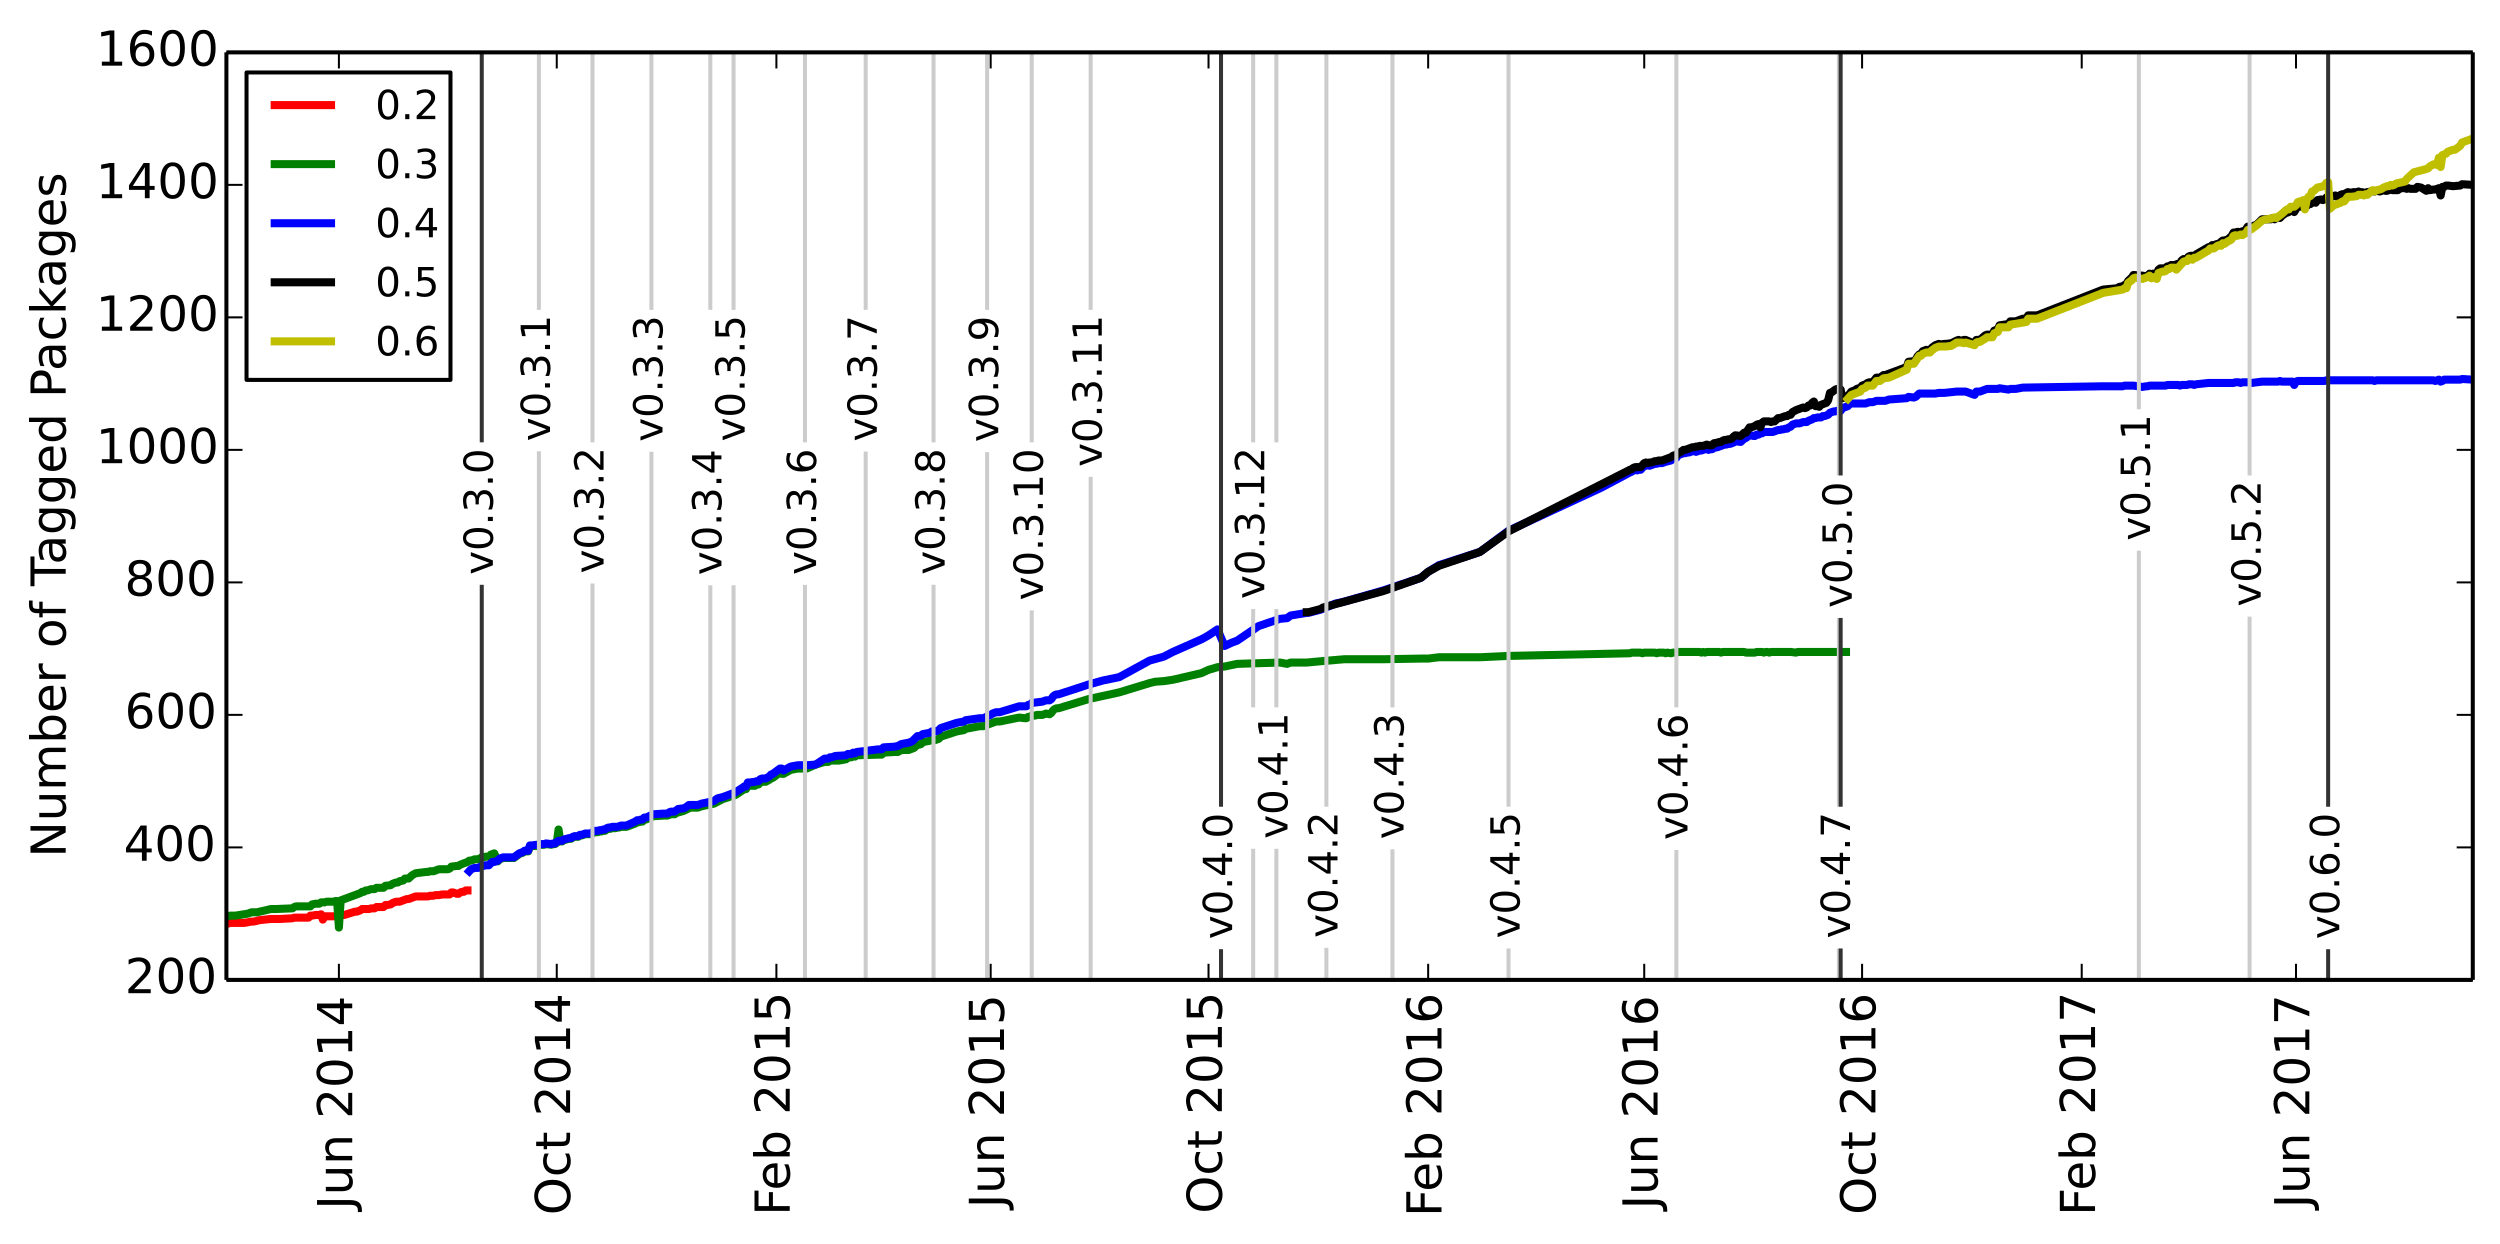 <?xml version="1.0" encoding="utf-8" standalone="no"?>
<!DOCTYPE svg PUBLIC "-//W3C//DTD SVG 1.1//EN"
  "http://www.w3.org/Graphics/SVG/1.1/DTD/svg11.dtd">
<!-- Created with matplotlib (http://matplotlib.org/) -->
<svg height="309pt" version="1.1" viewBox="0 0 621 309" width="621pt" xmlns="http://www.w3.org/2000/svg" xmlns:xlink="http://www.w3.org/1999/xlink">
 <defs>
  <style type="text/css">
*{stroke-linecap:butt;stroke-linejoin:round;}
  </style>
 </defs>
 <g id="figure_1">
  <g id="patch_1">
   <path d="
M0 309.449
L621.439 309.449
L621.439 0
L0 0
z
" style="fill:#ffffff;"/>
  </g>
  <g id="axes_1">
   <g id="patch_2">
    <path d="
M56.239 243.407
L614.239 243.407
L614.239 13.007
L56.239 13.007
z
" style="fill:#ffffff;"/>
   </g>
   <g id="line2d_1">
    <path clip-path="url(#p472e73a826)" d="
M116.12 221.19
L115.676 221.19
L115.232 221.519
L114.789 221.519
L114.345 221.683
L113.902 222.013
L113.458 222.013
L112.571 221.683
L112.127 221.683
L111.684 222.177
L111.24 222.177
L110.353 222.177
L109.91 222.177
L109.023 222.342
L108.579 222.342
L108.135 222.342
L107.692 222.506
L107.248 222.506
L106.805 222.506
L106.361 222.671
L105.918 222.671
L104.587 222.671
L104.143 222.671
L103.7 222.671
L103.256 222.671
L102.369 223
L101.482 223.329
L101.038 223.329
L100.595 223.494
L100.151 223.658
L99.264 223.987
L98.821 223.987
L98.377 223.987
L97.933 224.152
L97.49 224.317
L97.046 224.646
L96.159 224.81
L95.716 224.81
L95.272 225.304
L94.829 225.304
L94.385 225.304
L93.942 225.304
L93.498 225.304
L93.054 225.633
L92.167 225.633
L91.724 225.798
L91.28 225.798
L90.837 225.798
L90.393 225.798
L89.949 225.798
L89.506 226.127
L89.062 226.291
L88.619 226.456
L88.175 226.456
L85.514 227.279
L85.07 227.279
L84.627 227.443
L84.183 227.443
L83.74 227.608
L83.296 227.608
L82.852 227.608
L82.409 227.608
L81.965 227.608
L81.522 227.608
L81.078 227.608
L80.635 227.608
L80.191 228.431
L79.748 227.114
L79.304 227.279
L78.86 227.279
L78.417 227.279
L77.53 227.443
L77.086 227.443
L76.643 227.937
L76.199 227.937
L75.755 227.937
L75.312 227.937
L74.868 227.937
L74.425 227.937
L73.981 227.937
L73.538 227.937
L73.094 227.937
L72.65 228.102
L69.546 228.266
L68.659 228.266
L67.328 228.266
L64.223 228.595
L63.779 228.76
L62.892 228.925
L62.449 228.925
L61.562 229.089
L60.674 229.254
L60.231 229.254
L59.344 229.254
L58.9 229.254
L58.457 229.254
L58.013 229.254
L57.569 229.254
L57.126 229.254
L56.682 229.418
L56.239 229.418" style="fill:none;stroke:#ff0000;stroke-linecap:square;stroke-width:2;"/>
   </g>
   <g id="line2d_2">
    <path clip-path="url(#p472e73a826)" d="
M458.549 161.944
L446.573 161.944
L446.129 162.109
L444.798 161.944
L439.919 161.944
L439.476 162.109
L439.032 161.944
L438.589 161.944
L438.145 162.109
L437.701 161.944
L436.371 161.944
L435.927 162.109
L433.709 162.109
L433.266 161.944
L427.943 161.944
L427.499 162.109
L427.056 161.944
L423.951 161.944
L423.507 162.109
L423.064 161.944
L422.62 162.109
L422.177 161.944
L416.854 161.944
L416.41 162.109
L415.523 162.109
L415.08 162.273
L414.193 162.109
L413.749 162.273
L413.306 162.109
L411.975 162.109
L411.531 162.273
L411.088 162.109
L408.426 162.109
L407.983 162.273
L407.539 162.109
L405.321 162.109
L404.878 162.273
L374.716 162.931
L367.619 163.261
L357.417 163.261
L354.755 163.59
L352.981 163.59
L343.666 163.754
L333.908 163.754
L328.142 164.248
L324.593 164.577
L320.601 164.577
L319.714 164.906
L317.94 164.577
L307.294 164.906
L304.189 165.565
L302.415 165.729
L300.197 166.387
L298.423 167.21
L291.326 168.856
L289.108 169.185
L286.891 169.35
L285.56 169.679
L278.019 171.983
L270.479 173.629
L262.938 175.933
L262.495 175.933
L262.051 176.097
L261.608 176.426
L261.164 177.085
L260.72 177.414
L259.833 177.249
L258.946 177.578
L257.616 177.578
L257.172 177.743
L256.285 177.743
L255.841 178.072
L255.398 178.072
L254.954 178.401
L254.511 178.401
L253.18 178.237
L248.301 179.224
L247.414 179.224
L244.309 180.376
L243.422 180.376
L239.873 181.034
L239.43 181.363
L237.655 181.693
L234.107 182.845
L233.663 183.009
L233.22 183.503
L232.333 183.832
L231.445 183.832
L231.002 183.997
L229.228 184.326
L228.784 184.819
L228.34 184.984
L227.897 184.984
L227.01 185.807
L225.679 186.301
L223.905 186.301
L223.018 186.794
L222.131 186.794
L219.469 186.959
L219.026 187.453
L218.139 187.453
L212.816 187.617
L212.372 187.946
L211.929 187.782
L211.485 188.111
L211.042 188.111
L210.598 188.275
L210.154 188.605
L208.38 188.934
L206.162 188.934
L205.719 189.263
L204.832 189.263
L202.614 189.921
L200.396 190.909
L198.178 190.909
L196.404 191.238
L194.63 192.225
L194.186 192.225
L193.743 191.896
L191.968 193.213
L191.525 193.377
L191.081 193.706
L190.194 194.2
L189.307 194.2
L188.864 194.365
L188.42 194.858
L187.976 194.858
L187.533 195.187
L185.759 195.187
L185.315 196.01
L184.872 196.01
L184.428 196.339
L182.654 197.491
L179.549 198.479
L177.331 199.631
L174.226 200.289
L173.339 200.618
L171.565 200.618
L171.121 200.783
L169.79 201.441
L168.016 201.935
L167.573 202.264
L166.685 202.264
L165.798 202.593
L164.911 202.593
L162.25 202.758
L160.476 203.581
L160.032 203.581
L159.589 204.074
L159.145 204.074
L158.701 204.239
L158.258 204.239
L157.814 204.568
L155.596 205.391
L154.266 205.391
L153.822 205.555
L153.379 205.555
L152.935 205.72
L152.048 205.72
L151.604 205.885
L151.161 205.885
L150.717 206.049
L150.274 206.378
L149.83 206.378
L149.387 206.543
L148.943 206.543
L148.499 206.707
L147.612 206.707
L147.169 207.037
L146.725 207.201
L145.395 207.201
L144.507 207.53
L144.064 207.53
L143.62 207.859
L142.733 207.859
L142.29 208.024
L141.846 208.353
L141.403 208.353
L140.072 208.682
L139.628 209.011
L139.185 209.011
L138.741 206.049
L138.298 209.341
L137.854 209.67
L137.41 209.67
L136.967 209.834
L135.636 209.67
L135.193 209.834
L134.306 209.834
L133.418 210.163
L131.644 210.163
L131.201 211.48
L130.313 211.48
L129.87 211.809
L128.983 212.138
L127.652 213.126
L124.991 213.126
L124.104 213.455
L123.66 213.949
L122.773 211.974
L121.886 212.303
L121.442 212.797
L120.555 212.797
L120.112 212.961
L119.668 212.961
L118.781 213.455
L117.894 213.455
L117.007 213.784
L116.563 213.784
L116.12 214.113
L114.345 214.771
L113.902 215.101
L113.458 215.101
L112.127 215.265
L111.684 215.759
L111.24 215.923
L109.023 215.923
L107.692 216.417
L106.805 216.417
L106.361 216.582
L105.918 216.582
L103.256 216.911
L102.369 217.405
L101.482 218.227
L100.595 218.227
L100.151 218.721
L99.264 218.886
L98.821 219.215
L98.377 219.215
L97.49 219.544
L97.046 219.873
L95.716 220.038
L95.272 220.531
L93.498 220.531
L93.054 220.861
L92.167 220.861
L91.28 221.19
L90.837 221.19
L90.393 221.519
L89.949 221.519
L89.506 221.848
L84.627 223.658
L84.183 230.406
L83.74 223.823
L83.296 223.823
L82.852 223.987
L81.078 223.987
L80.635 224.152
L79.748 224.152
L79.304 224.481
L78.417 224.481
L77.53 224.646
L77.086 225.139
L73.538 225.139
L73.094 225.304
L72.65 225.633
L68.659 225.798
L67.328 225.798
L63.779 226.621
L62.449 226.621
L61.562 226.95
L58.457 227.443
L57.126 227.443
L56.682 227.608
L56.239 227.608
L56.239 227.608" style="fill:none;stroke:#008000;stroke-linecap:square;stroke-width:2;"/>
   </g>
   <g id="line2d_3">
    <path clip-path="url(#p472e73a826)" d="
M614.239 94.305
L611.577 94.141
L611.134 94.305
L607.142 94.305
L606.698 94.634
L606.255 94.799
L605.811 94.305
L604.924 94.634
L604.48 94.47
L590.286 94.47
L589.843 94.634
L589.399 94.47
L577.867 94.47
L577.423 94.634
L570.77 94.634
L570.326 94.799
L569.883 95.622
L569.439 94.799
L566.778 94.799
L566.334 94.634
L565.891 94.799
L561.899 94.799
L559.237 95.128
L558.794 94.963
L557.019 94.963
L556.576 95.128
L556.132 94.963
L555.245 94.963
L554.802 95.128
L548.592 95.128
L545.487 95.457
L545.043 95.622
L544.6 95.457
L543.713 95.457
L543.269 95.622
L541.938 95.622
L541.495 95.786
L541.051 95.622
L538.39 95.622
L537.946 95.786
L533.954 95.786
L533.511 95.951
L533.067 95.951
L532.18 96.115
L529.962 95.786
L527.744 95.786
L527.301 95.951
L522.422 95.951
L502.461 96.28
L500.687 96.609
L499.356 96.609
L498.913 96.774
L496.695 96.445
L496.251 96.609
L493.59 96.609
L491.816 97.267
L490.929 97.267
L490.485 98.09
L488.267 97.267
L486.05 97.267
L482.945 97.597
L481.614 97.597
L480.727 97.761
L476.735 97.761
L475.848 98.584
L475.404 98.749
L474.073 98.584
L473.63 98.913
L469.194 99.242
L468.307 99.571
L466.089 99.571
L465.202 99.901
L464.315 99.901
L463.428 100.23
L459.879 100.23
L459.436 100.394
L458.992 100.888
L457.662 101.382
L457.218 102.04
L456.331 102.04
L455.887 102.205
L455.444 102.205
L454.557 102.534
L454.113 103.027
L453.226 103.357
L452.782 103.357
L452.339 103.686
L451.452 103.686
L451.008 103.85
L450.565 103.85
L450.121 104.179
L449.234 104.509
L448.79 104.838
L447.903 104.838
L447.016 105.167
L446.129 105.167
L445.242 105.496
L444.798 105.99
L444.355 106.154
L443.911 106.483
L443.468 106.483
L443.024 106.648
L442.581 106.648
L442.137 106.813
L441.693 106.813
L440.363 107.306
L438.145 107.306
L437.701 107.635
L437.258 107.635
L436.814 107.965
L436.371 107.965
L435.927 108.294
L435.484 108.294
L435.04 108.129
L434.596 108.129
L433.709 108.787
L433.266 108.952
L432.379 109.775
L431.048 109.61
L430.604 109.939
L429.717 110.269
L429.274 110.269
L428.83 110.433
L428.387 110.433
L426.612 111.091
L425.725 111.256
L425.282 111.585
L424.838 111.585
L424.395 111.75
L423.951 111.585
L423.507 111.585
L422.62 111.914
L422.177 111.914
L421.29 112.243
L420.846 112.079
L420.403 112.079
L419.515 112.408
L419.072 112.408
L418.628 112.573
L418.185 112.573
L416.854 113.066
L416.41 113.725
L415.967 113.725
L415.523 113.889
L415.08 114.383
L413.749 114.712
L412.862 115.041
L411.975 115.041
L411.531 115.206
L411.088 115.206
L409.757 115.699
L409.313 115.535
L408.87 115.699
L408.426 115.699
L407.539 116.687
L407.096 116.687
L406.652 116.851
L406.209 116.687
L405.765 116.851
L405.321 117.181
L404.878 117.345
L397.781 121.13
L374.716 131.827
L367.619 137.094
L357.417 140.385
L354.755 142.031
L352.981 143.512
L343.666 146.639
L333.908 149.437
L331.69 149.93
L328.142 151.411
L325.037 152.234
L324.593 152.234
L320.601 152.893
L319.714 153.551
L317.94 153.715
L312.617 155.526
L307.294 159.146
L305.964 159.64
L304.189 160.463
L302.415 156.349
L300.197 157.83
L298.423 158.817
L291.326 161.944
L289.108 163.096
L285.56 164.083
L278.019 168.198
L274.027 169.021
L270.479 170.008
L262.938 172.477
L262.495 172.477
L262.051 172.641
L261.608 172.97
L261.164 173.629
L260.72 173.958
L259.833 173.958
L258.946 174.287
L256.285 174.616
L255.841 175.11
L255.398 175.11
L254.954 175.439
L253.18 175.439
L248.301 176.92
L247.414 176.92
L246.527 177.249
L246.083 177.578
L245.639 177.743
L244.309 178.401
L243.422 178.401
L239.873 178.895
L239.43 179.224
L237.655 179.553
L234.107 180.705
L233.663 180.87
L233.22 181.363
L232.333 181.693
L231.445 181.693
L231.002 182.022
L229.228 182.351
L228.784 182.68
L228.34 182.845
L227.897 182.845
L226.566 184.161
L225.679 184.49
L223.905 184.819
L223.018 185.313
L222.131 185.478
L219.469 185.642
L219.026 186.136
L218.139 186.136
L212.816 186.794
L212.372 187.123
L211.929 186.959
L211.485 187.288
L210.598 187.288
L210.154 187.617
L207.493 187.782
L206.606 188.111
L206.162 188.111
L205.719 188.44
L204.832 188.44
L202.614 189.921
L200.396 190.086
L198.178 190.086
L196.404 190.415
L194.63 191.402
L194.186 190.909
L193.743 190.909
L191.968 192.225
L191.525 192.39
L191.081 192.883
L190.194 193.377
L189.307 193.377
L188.864 193.542
L188.42 194.035
L187.976 194.035
L187.533 194.2
L186.202 194.365
L185.759 194.365
L185.315 195.352
L184.872 195.352
L184.428 195.681
L182.654 196.833
L179.549 197.985
L178.218 198.314
L177.331 198.973
L174.226 199.631
L173.339 199.96
L171.121 199.96
L170.234 200.618
L169.79 200.783
L168.46 200.947
L167.573 201.606
L166.685 201.606
L166.242 201.77
L165.798 202.099
L164.911 202.099
L162.25 202.264
L160.476 203.087
L160.032 203.087
L159.589 203.581
L159.145 203.581
L158.701 203.745
L158.258 203.745
L157.814 204.074
L155.596 205.062
L154.266 205.062
L153.379 205.391
L152.048 205.391
L151.604 205.555
L151.161 205.555
L150.717 205.72
L150.274 206.049
L149.83 206.049
L149.387 206.214
L148.943 206.214
L148.499 206.378
L147.612 206.378
L146.725 207.037
L145.395 207.037
L144.507 207.366
L144.064 207.366
L143.62 207.695
L142.733 207.695
L142.29 207.859
L141.846 208.189
L141.403 208.189
L140.072 208.518
L139.628 208.847
L138.741 208.847
L137.854 209.505
L137.41 209.505
L136.967 209.67
L135.636 209.505
L135.193 209.67
L134.306 209.67
L133.862 209.834
L133.418 209.834
L132.088 209.999
L131.644 209.999
L131.201 211.315
L130.313 211.315
L129.87 211.645
L128.983 211.974
L127.652 212.961
L124.991 212.961
L124.104 213.29
L123.66 213.784
L122.773 214.113
L122.329 214.113
L121.886 214.442
L121.442 214.936
L120.555 214.936
L120.112 215.101
L119.668 215.101
L118.781 215.594
L117.894 215.594
L117.007 215.923
L116.563 216.417
L116.563 216.417" style="fill:none;stroke:#0000ff;stroke-linecap:square;stroke-width:2;"/>
   </g>
   <g id="line2d_4">
    <path clip-path="url(#p472e73a826)" d="
M614.239 45.921
L611.577 45.757
L611.134 46.086
L609.36 46.25
L608.029 46.086
L607.585 46.086
L607.142 46.415
L606.698 46.415
L606.255 48.554
L605.811 46.744
L604.924 47.073
L604.48 47.073
L603.593 47.238
L603.15 46.744
L602.706 47.402
L601.375 46.579
L600.488 46.415
L600.045 46.909
L598.714 46.909
L598.271 46.744
L597.827 46.909
L597.383 46.744
L596.496 46.744
L596.053 46.909
L595.609 47.238
L594.278 47.238
L593.835 47.073
L592.948 47.402
L592.504 47.402
L592.061 47.238
L591.174 47.567
L590.286 47.402
L589.843 47.567
L589.399 47.402
L588.956 47.567
L587.182 47.896
L586.738 47.731
L586.294 47.731
L585.851 47.567
L585.407 47.731
L584.52 47.731
L584.077 47.896
L583.189 47.731
L582.302 48.225
L581.859 48.225
L581.415 48.39
L580.972 48.719
L580.528 48.883
L580.085 48.554
L578.754 49.048
L578.31 48.883
L577.867 49.048
L577.423 49.542
L576.98 49.706
L576.536 49.542
L575.649 49.706
L575.205 50.365
L574.762 50.2
L574.318 50.365
L573.875 50.694
L573.431 50.694
L572.988 51.187
L572.544 50.858
L572.1 50.858
L571.657 51.352
L571.213 51.187
L570.77 51.187
L569.883 52.669
L569.439 52.339
L568.996 52.339
L568.552 52.669
L567.665 52.998
L566.778 53.656
L566.334 54.15
L565.891 53.985
L565.447 54.15
L565.003 54.479
L564.56 54.15
L564.116 54.479
L561.899 54.479
L560.568 55.795
L558.794 56.454
L558.35 56.289
L557.463 57.606
L557.019 57.441
L556.576 57.77
L556.132 57.606
L555.689 57.606
L555.245 57.77
L554.802 57.77
L554.358 58.593
L553.471 59.416
L552.584 59.745
L552.14 59.745
L551.697 60.074
L551.253 60.568
L550.809 60.568
L549.922 60.897
L549.479 60.897
L549.035 61.391
L548.592 61.391
L545.487 63.201
L545.043 63.695
L544.6 63.53
L544.156 63.53
L543.713 63.695
L542.825 64.518
L542.382 64.353
L541.938 64.682
L541.495 65.505
L541.051 65.505
L540.164 65.834
L539.277 65.834
L538.833 66.163
L538.39 66.163
L537.946 66.493
L537.503 66.986
L537.059 66.657
L536.616 66.657
L536.172 66.986
L535.728 67.974
L535.285 68.138
L534.841 67.974
L534.398 68.138
L533.954 67.974
L533.511 68.467
L533.067 68.632
L532.18 68.467
L529.962 68.303
L529.519 68.961
L528.631 69.784
L528.188 70.607
L527.744 70.771
L527.301 71.101
L526.414 71.265
L525.97 71.594
L522.422 71.923
L506.01 78.342
L503.792 78.342
L503.348 79.165
L502.461 79.165
L500.687 79.823
L499.356 79.823
L498.913 80.481
L496.695 80.81
L496.251 81.798
L495.364 82.127
L494.921 83.114
L493.59 83.114
L493.147 83.279
L491.816 84.431
L490.929 84.431
L490.485 85.418
L488.267 84.431
L487.824 84.431
L487.38 84.595
L486.937 84.595
L486.493 84.431
L486.05 84.595
L484.719 85.254
L483.388 85.418
L482.945 85.418
L482.058 85.583
L481.614 85.418
L480.727 85.747
L479.84 86.406
L479.396 87.229
L478.509 86.899
L477.622 87.229
L477.178 87.887
L476.735 88.051
L476.291 88.545
L475.848 89.368
L475.404 89.697
L474.073 89.862
L473.63 91.178
L468.307 93.153
L467.864 93.153
L466.976 93.811
L466.089 93.811
L465.202 94.963
L464.315 94.963
L463.872 95.128
L463.428 95.457
L462.541 95.786
L462.097 96.445
L461.654 96.445
L461.21 96.609
L460.767 96.938
L459.879 97.267
L458.992 98.419
L458.549 98.419
L458.105 98.749
L457.662 98.913
L457.218 96.774
L456.331 96.609
L455.887 96.774
L455 97.432
L454.557 97.597
L454.113 99.407
L453.67 100.065
L452.339 100.559
L451.895 101.053
L451.452 100.888
L451.008 100.888
L450.565 99.736
L450.121 100.065
L449.678 100.723
L449.234 100.723
L448.79 101.217
L448.347 101.382
L447.903 101.217
L446.129 101.875
L445.242 102.369
L444.798 103.027
L444.355 103.027
L443.911 103.357
L443.468 103.357
L442.137 103.85
L441.693 103.85
L440.806 104.673
L440.363 104.673
L439.919 104.838
L439.476 104.673
L438.145 104.673
L437.701 105.002
L437.258 106.154
L436.814 105.331
L436.371 105.496
L435.927 105.825
L435.04 106.154
L434.596 106.154
L433.709 107.471
L433.266 107.471
L432.379 108.294
L431.048 108.129
L430.604 108.458
L430.161 108.952
L429.717 109.117
L429.274 109.117
L428.83 109.281
L428.387 109.281
L427.943 109.446
L427.499 109.775
L427.056 109.775
L426.612 109.939
L425.725 110.104
L425.282 110.598
L424.395 110.598
L423.951 110.433
L423.064 110.762
L422.177 110.762
L421.733 110.927
L421.29 110.927
L420.846 111.091
L420.403 111.091
L418.628 111.75
L418.185 111.75
L417.298 112.408
L416.854 112.408
L416.41 113.066
L415.967 113.066
L415.523 113.231
L415.08 113.56
L412.862 114.383
L411.975 114.383
L411.531 114.547
L411.088 114.547
L410.201 114.877
L409.757 114.877
L409.313 115.041
L408.87 114.877
L408.426 115.041
L407.539 116.029
L406.209 116.029
L405.765 116.193
L405.321 116.522
L404.878 116.687
L374.716 131.992
L367.619 137.094
L357.417 140.55
L354.755 142.031
L352.981 143.512
L343.666 146.803
L328.585 150.918
L328.142 151.247
L325.037 152.07
L324.593 152.07
L324.593 152.07" style="fill:none;stroke:#000000;stroke-linecap:square;stroke-width:2;"/>
   </g>
   <g id="line2d_5">
    <path clip-path="url(#p472e73a826)" d="
M614.239 34.401
L611.577 35.389
L611.134 36.211
L609.803 37.199
L609.36 37.199
L608.029 37.693
L607.585 38.186
L606.698 38.515
L606.255 41.478
L605.811 39.174
L605.368 40.984
L604.924 40.819
L604.48 40.819
L603.593 41.313
L603.15 41.807
L602.706 41.971
L599.601 42.794
L597.827 44.44
L597.383 45.098
L595.166 45.592
L594.722 45.921
L594.278 46.086
L593.835 45.921
L593.391 46.25
L592.948 46.25
L592.061 46.579
L591.617 46.909
L591.174 47.073
L590.286 47.238
L589.843 47.567
L589.399 47.238
L588.956 47.567
L588.069 48.39
L587.625 48.225
L587.182 48.554
L586.738 48.39
L585.851 48.39
L585.407 48.719
L584.077 48.883
L583.189 48.883
L582.302 50.035
L581.859 50.035
L581.415 50.365
L579.641 51.023
L578.754 51.846
L578.31 45.263
L577.867 45.427
L577.423 46.086
L576.536 46.415
L575.649 46.579
L574.762 47.402
L574.318 47.567
L573.875 48.719
L573.431 48.883
L572.988 49.542
L572.544 52.01
L572.1 49.706
L571.657 50.2
L571.213 50.035
L570.77 50.2
L570.326 51.023
L569.883 51.352
L568.996 51.352
L568.552 52.01
L568.108 52.01
L567.665 52.339
L566.778 53.162
L565.447 54.15
L565.003 53.985
L564.116 54.314
L563.673 54.314
L563.229 54.479
L562.786 54.479
L561.899 54.808
L560.568 55.96
L559.237 56.947
L558.794 57.112
L558.35 57.112
L557.906 57.935
L557.463 58.099
L557.019 58.429
L556.576 58.264
L555.689 58.593
L555.245 58.429
L554.802 58.593
L554.358 59.416
L553.914 59.745
L553.471 59.91
L552.584 60.568
L552.14 60.403
L551.697 61.062
L551.253 60.897
L550.809 61.062
L549.922 61.72
L549.035 61.72
L548.592 62.214
L545.487 64.024
L545.043 64.024
L544.6 64.518
L543.713 64.189
L543.269 64.847
L542.825 64.847
L542.382 65.011
L540.608 66.986
L540.164 66.493
L539.277 66.493
L538.833 66.822
L538.39 66.822
L537.946 67.315
L537.503 67.48
L537.059 67.48
L536.172 67.809
L535.728 69.29
L535.285 68.797
L534.398 69.126
L533.954 68.467
L533.511 68.797
L532.18 69.29
L530.406 68.961
L529.962 69.126
L529.519 69.619
L528.631 70.278
L528.188 71.594
L527.744 71.594
L527.301 71.923
L522.422 72.746
L506.01 79.165
L503.792 79.165
L503.348 79.987
L499.356 80.646
L498.913 81.304
L496.695 81.304
L496.251 82.456
L495.364 82.785
L494.921 83.773
L493.59 83.773
L493.147 84.102
L491.816 84.925
L491.372 84.925
L490.929 85.089
L490.485 85.747
L488.267 85.089
L487.824 85.254
L487.38 85.089
L486.05 85.089
L484.719 85.912
L483.388 86.077
L481.614 86.077
L480.727 86.406
L479.84 87.064
L479.396 87.558
L478.509 87.558
L477.622 87.887
L477.178 88.381
L476.735 88.381
L475.404 90.355
L474.073 90.355
L473.63 91.837
L469.194 93.811
L467.864 93.976
L466.976 94.634
L466.089 94.634
L465.202 95.786
L463.872 95.786
L463.428 96.28
L462.541 96.609
L462.097 97.267
L459.879 98.09
L458.992 99.078
L458.992 99.078" style="fill:none;stroke:#bfbf00;stroke-linecap:square;stroke-width:2;"/>
   </g>
   <g id="line2d_6">
    <path clip-path="url(#p472e73a826)" d="
M119.668 243.407
L119.668 13.007" style="fill:none;stroke:#333333;stroke-linecap:square;"/>
   </g>
   <g id="line2d_7">
    <path clip-path="url(#p472e73a826)" d="
M133.862 243.407
L133.862 13.007" style="fill:none;stroke:#cccccc;stroke-linecap:square;"/>
   </g>
   <g id="line2d_8">
    <path clip-path="url(#p472e73a826)" d="
M147.169 243.407
L147.169 13.007" style="fill:none;stroke:#cccccc;stroke-linecap:square;"/>
   </g>
   <g id="line2d_9">
    <path clip-path="url(#p472e73a826)" d="
M161.806 243.407
L161.806 13.007" style="fill:none;stroke:#cccccc;stroke-linecap:square;"/>
   </g>
   <g id="line2d_10">
    <path clip-path="url(#p472e73a826)" d="
M176.444 243.407
L176.444 13.007" style="fill:none;stroke:#cccccc;stroke-linecap:square;"/>
   </g>
   <g id="line2d_11">
    <path clip-path="url(#p472e73a826)" d="
M182.21 243.407
L182.21 13.007" style="fill:none;stroke:#cccccc;stroke-linecap:square;"/>
   </g>
   <g id="line2d_12">
    <path clip-path="url(#p472e73a826)" d="
M199.953 243.407
L199.953 13.007" style="fill:none;stroke:#cccccc;stroke-linecap:square;"/>
   </g>
   <g id="line2d_13">
    <path clip-path="url(#p472e73a826)" d="
M215.034 243.407
L215.034 13.007" style="fill:none;stroke:#cccccc;stroke-linecap:square;"/>
   </g>
   <g id="line2d_14">
    <path clip-path="url(#p472e73a826)" d="
M231.889 243.407
L231.889 13.007" style="fill:none;stroke:#cccccc;stroke-linecap:square;"/>
   </g>
   <g id="line2d_15">
    <path clip-path="url(#p472e73a826)" d="
M245.196 243.407
L245.196 13.007" style="fill:none;stroke:#cccccc;stroke-linecap:square;"/>
   </g>
   <g id="line2d_16">
    <path clip-path="url(#p472e73a826)" d="
M256.285 243.407
L256.285 13.007" style="fill:none;stroke:#cccccc;stroke-linecap:square;"/>
   </g>
   <g id="line2d_17">
    <path clip-path="url(#p472e73a826)" d="
M270.922 243.407
L270.922 13.007" style="fill:none;stroke:#cccccc;stroke-linecap:square;"/>
   </g>
   <g id="line2d_18">
    <path clip-path="url(#p472e73a826)" d="
M311.286 243.407
L311.286 13.007" style="fill:none;stroke:#cccccc;stroke-linecap:square;"/>
   </g>
   <g id="line2d_19">
    <path clip-path="url(#p472e73a826)" d="
M303.302 243.407
L303.302 13.007" style="fill:none;stroke:#333333;stroke-linecap:square;"/>
   </g>
   <g id="line2d_20">
    <path clip-path="url(#p472e73a826)" d="
M317.053 243.407
L317.053 13.007" style="fill:none;stroke:#cccccc;stroke-linecap:square;"/>
   </g>
   <g id="line2d_21">
    <path clip-path="url(#p472e73a826)" d="
M329.472 243.407
L329.472 13.007" style="fill:none;stroke:#cccccc;stroke-linecap:square;"/>
   </g>
   <g id="line2d_22">
    <path clip-path="url(#p472e73a826)" d="
M345.884 243.407
L345.884 13.007" style="fill:none;stroke:#cccccc;stroke-linecap:square;"/>
   </g>
   <g id="line2d_23">
    <path clip-path="url(#p472e73a826)" d="
M374.716 243.407
L374.716 13.007" style="fill:none;stroke:#cccccc;stroke-linecap:square;"/>
   </g>
   <g id="line2d_24">
    <path clip-path="url(#p472e73a826)" d="
M416.41 243.407
L416.41 13.007" style="fill:none;stroke:#cccccc;stroke-linecap:square;"/>
   </g>
   <g id="line2d_25">
    <path clip-path="url(#p472e73a826)" d="
M456.775 243.407
L456.775 13.007" style="fill:none;stroke:#cccccc;stroke-linecap:square;"/>
   </g>
   <g id="line2d_26">
    <path clip-path="url(#p472e73a826)" d="
M457.218 243.407
L457.218 13.007" style="fill:none;stroke:#333333;stroke-linecap:square;"/>
   </g>
   <g id="line2d_27">
    <path clip-path="url(#p472e73a826)" d="
M531.293 243.407
L531.293 13.007" style="fill:none;stroke:#cccccc;stroke-linecap:square;"/>
   </g>
   <g id="line2d_28">
    <path clip-path="url(#p472e73a826)" d="
M558.794 243.407
L558.794 13.007" style="fill:none;stroke:#cccccc;stroke-linecap:square;"/>
   </g>
   <g id="line2d_29">
    <path clip-path="url(#p472e73a826)" d="
M578.31 243.407
L578.31 13.007" style="fill:none;stroke:#333333;stroke-linecap:square;"/>
   </g>
   <g id="matplotlib.axis_1">
    <g id="xtick_1">
     <g id="line2d_30">
      <defs>
       <path d="
M0 0
L0 -4" id="m93b0483c22" style="stroke:#000000;stroke-width:0.5;"/>
      </defs>
      <g>
       <use style="stroke:#000000;stroke-width:0.5;" x="84.183" xlink:href="#m93b0483c22" y="243.407"/>
      </g>
     </g>
     <g id="line2d_31">
      <defs>
       <path d="
M0 0
L0 4" id="m741efc42ff" style="stroke:#000000;stroke-width:0.5;"/>
      </defs>
      <g>
       <use style="stroke:#000000;stroke-width:0.5;" x="84.183" xlink:href="#m741efc42ff" y="13.007"/>
      </g>
     </g>
     <g id="text_1">
      <!-- Jun 2014 -->
      <defs>
       <path d="
M9.812 72.906
L19.672 72.906
L19.672 5.078
Q19.672 -8.109 14.672 -14.062
Q9.672 -20.016 -1.422 -20.016
L-5.172 -20.016
L-5.172 -11.719
L-2.094 -11.719
Q4.438 -11.719 7.125 -8.047
Q9.812 -4.391 9.812 5.078
z
" id="DejaVuSans-4a"/>
       <path d="
M54.891 33.016
L54.891 0
L45.906 0
L45.906 32.719
Q45.906 40.484 42.875 44.328
Q39.844 48.188 33.797 48.188
Q26.516 48.188 22.312 43.547
Q18.109 38.922 18.109 30.906
L18.109 0
L9.078 0
L9.078 54.688
L18.109 54.688
L18.109 46.188
Q21.344 51.125 25.703 53.562
Q30.078 56 35.797 56
Q45.219 56 50.047 50.172
Q54.891 44.344 54.891 33.016" id="DejaVuSans-6e"/>
       <path d="
M12.406 8.297
L28.516 8.297
L28.516 63.922
L10.984 60.406
L10.984 69.391
L28.422 72.906
L38.281 72.906
L38.281 8.297
L54.391 8.297
L54.391 0
L12.406 0
z
" id="DejaVuSans-31"/>
       <path d="
M31.781 66.406
Q24.172 66.406 20.328 58.906
Q16.5 51.422 16.5 36.375
Q16.5 21.391 20.328 13.891
Q24.172 6.391 31.781 6.391
Q39.453 6.391 43.281 13.891
Q47.125 21.391 47.125 36.375
Q47.125 51.422 43.281 58.906
Q39.453 66.406 31.781 66.406
M31.781 74.219
Q44.047 74.219 50.516 64.516
Q56.984 54.828 56.984 36.375
Q56.984 17.969 50.516 8.266
Q44.047 -1.422 31.781 -1.422
Q19.531 -1.422 13.062 8.266
Q6.594 17.969 6.594 36.375
Q6.594 54.828 13.062 64.516
Q19.531 74.219 31.781 74.219" id="DejaVuSans-30"/>
       <path id="DejaVuSans-20"/>
       <path d="
M19.188 8.297
L53.609 8.297
L53.609 0
L7.328 0
L7.328 8.297
Q12.938 14.109 22.625 23.891
Q32.328 33.688 34.812 36.531
Q39.547 41.844 41.422 45.531
Q43.312 49.219 43.312 52.781
Q43.312 58.594 39.234 62.25
Q35.156 65.922 28.609 65.922
Q23.969 65.922 18.812 64.312
Q13.672 62.703 7.812 59.422
L7.812 69.391
Q13.766 71.781 18.938 73
Q24.125 74.219 28.422 74.219
Q39.75 74.219 46.484 68.547
Q53.219 62.891 53.219 53.422
Q53.219 48.922 51.531 44.891
Q49.859 40.875 45.406 35.406
Q44.188 33.984 37.641 27.219
Q31.109 20.453 19.188 8.297" id="DejaVuSans-32"/>
       <path d="
M37.797 64.312
L12.891 25.391
L37.797 25.391
z

M35.203 72.906
L47.609 72.906
L47.609 25.391
L58.016 25.391
L58.016 17.188
L47.609 17.188
L47.609 0
L37.797 0
L37.797 17.188
L4.891 17.188
L4.891 26.703
z
" id="DejaVuSans-34"/>
       <path d="
M8.5 21.578
L8.5 54.688
L17.484 54.688
L17.484 21.922
Q17.484 14.156 20.5 10.266
Q23.531 6.391 29.594 6.391
Q36.859 6.391 41.078 11.031
Q45.312 15.672 45.312 23.688
L45.312 54.688
L54.297 54.688
L54.297 0
L45.312 0
L45.312 8.406
Q42.047 3.422 37.719 1
Q33.406 -1.422 27.688 -1.422
Q18.266 -1.422 13.375 4.438
Q8.5 10.297 8.5 21.578
M31.109 56
z
" id="DejaVuSans-75"/>
      </defs>
      <g transform="translate(87.494 300.458)rotate(-90.0)scale(0.12 -0.12)">
       <use xlink:href="#DejaVuSans-4a"/>
       <use x="29.492" xlink:href="#DejaVuSans-75"/>
       <use x="92.871" xlink:href="#DejaVuSans-6e"/>
       <use x="156.25" xlink:href="#DejaVuSans-20"/>
       <use x="188.037" xlink:href="#DejaVuSans-32"/>
       <use x="251.66" xlink:href="#DejaVuSans-30"/>
       <use x="315.283" xlink:href="#DejaVuSans-31"/>
       <use x="378.906" xlink:href="#DejaVuSans-34"/>
      </g>
     </g>
    </g>
    <g id="xtick_2">
     <g id="line2d_32">
      <g>
       <use style="stroke:#000000;stroke-width:0.5;" x="138.298" xlink:href="#m93b0483c22" y="243.407"/>
      </g>
     </g>
     <g id="line2d_33">
      <g>
       <use style="stroke:#000000;stroke-width:0.5;" x="138.298" xlink:href="#m741efc42ff" y="13.007"/>
      </g>
     </g>
     <g id="text_2">
      <!-- Oct 2014 -->
      <defs>
       <path d="
M18.312 70.219
L18.312 54.688
L36.812 54.688
L36.812 47.703
L18.312 47.703
L18.312 18.016
Q18.312 11.328 20.141 9.422
Q21.969 7.516 27.594 7.516
L36.812 7.516
L36.812 0
L27.594 0
Q17.188 0 13.234 3.875
Q9.281 7.766 9.281 18.016
L9.281 47.703
L2.688 47.703
L2.688 54.688
L9.281 54.688
L9.281 70.219
z
" id="DejaVuSans-74"/>
       <path d="
M39.406 66.219
Q28.656 66.219 22.328 58.203
Q16.016 50.203 16.016 36.375
Q16.016 22.609 22.328 14.594
Q28.656 6.594 39.406 6.594
Q50.141 6.594 56.422 14.594
Q62.703 22.609 62.703 36.375
Q62.703 50.203 56.422 58.203
Q50.141 66.219 39.406 66.219
M39.406 74.219
Q54.734 74.219 63.906 63.938
Q73.094 53.656 73.094 36.375
Q73.094 19.141 63.906 8.859
Q54.734 -1.422 39.406 -1.422
Q24.031 -1.422 14.812 8.828
Q5.609 19.094 5.609 36.375
Q5.609 53.656 14.812 63.938
Q24.031 74.219 39.406 74.219" id="DejaVuSans-4f"/>
       <path d="
M48.781 52.594
L48.781 44.188
Q44.969 46.297 41.141 47.344
Q37.312 48.391 33.406 48.391
Q24.656 48.391 19.812 42.844
Q14.984 37.312 14.984 27.297
Q14.984 17.281 19.812 11.734
Q24.656 6.203 33.406 6.203
Q37.312 6.203 41.141 7.25
Q44.969 8.297 48.781 10.406
L48.781 2.094
Q45.016 0.344 40.984 -0.531
Q36.969 -1.422 32.422 -1.422
Q20.062 -1.422 12.781 6.344
Q5.516 14.109 5.516 27.297
Q5.516 40.672 12.859 48.328
Q20.219 56 33.016 56
Q37.156 56 41.109 55.141
Q45.062 54.297 48.781 52.594" id="DejaVuSans-63"/>
      </defs>
      <g transform="translate(141.609 301.836)rotate(-90.0)scale(0.12 -0.12)">
       <use xlink:href="#DejaVuSans-4f"/>
       <use x="78.711" xlink:href="#DejaVuSans-63"/>
       <use x="133.691" xlink:href="#DejaVuSans-74"/>
       <use x="172.9" xlink:href="#DejaVuSans-20"/>
       <use x="204.688" xlink:href="#DejaVuSans-32"/>
       <use x="268.311" xlink:href="#DejaVuSans-30"/>
       <use x="331.934" xlink:href="#DejaVuSans-31"/>
       <use x="395.557" xlink:href="#DejaVuSans-34"/>
      </g>
     </g>
    </g>
    <g id="xtick_3">
     <g id="line2d_34">
      <g>
       <use style="stroke:#000000;stroke-width:0.5;" x="192.856" xlink:href="#m93b0483c22" y="243.407"/>
      </g>
     </g>
     <g id="line2d_35">
      <g>
       <use style="stroke:#000000;stroke-width:0.5;" x="192.856" xlink:href="#m741efc42ff" y="13.007"/>
      </g>
     </g>
     <g id="text_3">
      <!-- Feb 2015 -->
      <defs>
       <path d="
M10.797 72.906
L49.516 72.906
L49.516 64.594
L19.828 64.594
L19.828 46.734
Q21.969 47.469 24.109 47.828
Q26.266 48.188 28.422 48.188
Q40.625 48.188 47.75 41.5
Q54.891 34.812 54.891 23.391
Q54.891 11.625 47.562 5.094
Q40.234 -1.422 26.906 -1.422
Q22.312 -1.422 17.547 -0.641
Q12.797 0.141 7.719 1.703
L7.719 11.625
Q12.109 9.234 16.797 8.062
Q21.484 6.891 26.703 6.891
Q35.156 6.891 40.078 11.328
Q45.016 15.766 45.016 23.391
Q45.016 31 40.078 35.438
Q35.156 39.891 26.703 39.891
Q22.75 39.891 18.812 39.016
Q14.891 38.141 10.797 36.281
z
" id="DejaVuSans-35"/>
       <path d="
M9.812 72.906
L51.703 72.906
L51.703 64.594
L19.672 64.594
L19.672 43.109
L48.578 43.109
L48.578 34.812
L19.672 34.812
L19.672 0
L9.812 0
z
" id="DejaVuSans-46"/>
       <path d="
M56.203 29.594
L56.203 25.203
L14.891 25.203
Q15.484 15.922 20.484 11.062
Q25.484 6.203 34.422 6.203
Q39.594 6.203 44.453 7.469
Q49.312 8.734 54.109 11.281
L54.109 2.781
Q49.266 0.734 44.188 -0.344
Q39.109 -1.422 33.891 -1.422
Q20.797 -1.422 13.156 6.188
Q5.516 13.812 5.516 26.812
Q5.516 40.234 12.766 48.109
Q20.016 56 32.328 56
Q43.359 56 49.781 48.891
Q56.203 41.797 56.203 29.594
M47.219 32.234
Q47.125 39.594 43.094 43.984
Q39.062 48.391 32.422 48.391
Q24.906 48.391 20.391 44.141
Q15.875 39.891 15.188 32.172
z
" id="DejaVuSans-65"/>
       <path d="
M48.688 27.297
Q48.688 37.203 44.609 42.844
Q40.531 48.484 33.406 48.484
Q26.266 48.484 22.188 42.844
Q18.109 37.203 18.109 27.297
Q18.109 17.391 22.188 11.75
Q26.266 6.109 33.406 6.109
Q40.531 6.109 44.609 11.75
Q48.688 17.391 48.688 27.297
M18.109 46.391
Q20.953 51.266 25.266 53.625
Q29.594 56 35.594 56
Q45.562 56 51.781 48.094
Q58.016 40.188 58.016 27.297
Q58.016 14.406 51.781 6.484
Q45.562 -1.422 35.594 -1.422
Q29.594 -1.422 25.266 0.953
Q20.953 3.328 18.109 8.203
L18.109 0
L9.078 0
L9.078 75.984
L18.109 75.984
z
" id="DejaVuSans-62"/>
      </defs>
      <g transform="translate(196.167 301.956)rotate(-90.0)scale(0.12 -0.12)">
       <use xlink:href="#DejaVuSans-46"/>
       <use x="52.02" xlink:href="#DejaVuSans-65"/>
       <use x="113.543" xlink:href="#DejaVuSans-62"/>
       <use x="177.02" xlink:href="#DejaVuSans-20"/>
       <use x="208.807" xlink:href="#DejaVuSans-32"/>
       <use x="272.43" xlink:href="#DejaVuSans-30"/>
       <use x="336.053" xlink:href="#DejaVuSans-31"/>
       <use x="399.676" xlink:href="#DejaVuSans-35"/>
      </g>
     </g>
    </g>
    <g id="xtick_4">
     <g id="line2d_36">
      <g>
       <use style="stroke:#000000;stroke-width:0.5;" x="246.083" xlink:href="#m93b0483c22" y="243.407"/>
      </g>
     </g>
     <g id="line2d_37">
      <g>
       <use style="stroke:#000000;stroke-width:0.5;" x="246.083" xlink:href="#m741efc42ff" y="13.007"/>
      </g>
     </g>
     <g id="text_4">
      <!-- Jun 2015 -->
      <g transform="translate(249.394 300.083)rotate(-90.0)scale(0.12 -0.12)">
       <use xlink:href="#DejaVuSans-4a"/>
       <use x="29.492" xlink:href="#DejaVuSans-75"/>
       <use x="92.871" xlink:href="#DejaVuSans-6e"/>
       <use x="156.25" xlink:href="#DejaVuSans-20"/>
       <use x="188.037" xlink:href="#DejaVuSans-32"/>
       <use x="251.66" xlink:href="#DejaVuSans-30"/>
       <use x="315.283" xlink:href="#DejaVuSans-31"/>
       <use x="378.906" xlink:href="#DejaVuSans-35"/>
      </g>
     </g>
    </g>
    <g id="xtick_5">
     <g id="line2d_38">
      <g>
       <use style="stroke:#000000;stroke-width:0.5;" x="300.197" xlink:href="#m93b0483c22" y="243.407"/>
      </g>
     </g>
     <g id="line2d_39">
      <g>
       <use style="stroke:#000000;stroke-width:0.5;" x="300.197" xlink:href="#m741efc42ff" y="13.007"/>
      </g>
     </g>
     <g id="text_5">
      <!-- Oct 2015 -->
      <g transform="translate(303.509 301.461)rotate(-90.0)scale(0.12 -0.12)">
       <use xlink:href="#DejaVuSans-4f"/>
       <use x="78.711" xlink:href="#DejaVuSans-63"/>
       <use x="133.691" xlink:href="#DejaVuSans-74"/>
       <use x="172.9" xlink:href="#DejaVuSans-20"/>
       <use x="204.688" xlink:href="#DejaVuSans-32"/>
       <use x="268.311" xlink:href="#DejaVuSans-30"/>
       <use x="331.934" xlink:href="#DejaVuSans-31"/>
       <use x="395.557" xlink:href="#DejaVuSans-35"/>
      </g>
     </g>
    </g>
    <g id="xtick_6">
     <g id="line2d_40">
      <g>
       <use style="stroke:#000000;stroke-width:0.5;" x="354.755" xlink:href="#m93b0483c22" y="243.407"/>
      </g>
     </g>
     <g id="line2d_41">
      <g>
       <use style="stroke:#000000;stroke-width:0.5;" x="354.755" xlink:href="#m741efc42ff" y="13.007"/>
      </g>
     </g>
     <g id="text_6">
      <!-- Feb 2016 -->
      <defs>
       <path d="
M33.016 40.375
Q26.375 40.375 22.484 35.828
Q18.609 31.297 18.609 23.391
Q18.609 15.531 22.484 10.953
Q26.375 6.391 33.016 6.391
Q39.656 6.391 43.531 10.953
Q47.406 15.531 47.406 23.391
Q47.406 31.297 43.531 35.828
Q39.656 40.375 33.016 40.375
M52.594 71.297
L52.594 62.312
Q48.875 64.062 45.094 64.984
Q41.312 65.922 37.594 65.922
Q27.828 65.922 22.672 59.328
Q17.531 52.734 16.797 39.406
Q19.672 43.656 24.016 45.922
Q28.375 48.188 33.594 48.188
Q44.578 48.188 50.953 41.516
Q57.328 34.859 57.328 23.391
Q57.328 12.156 50.688 5.359
Q44.047 -1.422 33.016 -1.422
Q20.359 -1.422 13.672 8.266
Q6.984 17.969 6.984 36.375
Q6.984 53.656 15.188 63.938
Q23.391 74.219 37.203 74.219
Q40.922 74.219 44.703 73.484
Q48.484 72.75 52.594 71.297" id="DejaVuSans-36"/>
      </defs>
      <g transform="translate(358.067 302.249)rotate(-90.0)scale(0.12 -0.12)">
       <use xlink:href="#DejaVuSans-46"/>
       <use x="52.02" xlink:href="#DejaVuSans-65"/>
       <use x="113.543" xlink:href="#DejaVuSans-62"/>
       <use x="177.02" xlink:href="#DejaVuSans-20"/>
       <use x="208.807" xlink:href="#DejaVuSans-32"/>
       <use x="272.43" xlink:href="#DejaVuSans-30"/>
       <use x="336.053" xlink:href="#DejaVuSans-31"/>
       <use x="399.676" xlink:href="#DejaVuSans-36"/>
      </g>
     </g>
    </g>
    <g id="xtick_7">
     <g id="line2d_42">
      <g>
       <use style="stroke:#000000;stroke-width:0.5;" x="408.426" xlink:href="#m93b0483c22" y="243.407"/>
      </g>
     </g>
     <g id="line2d_43">
      <g>
       <use style="stroke:#000000;stroke-width:0.5;" x="408.426" xlink:href="#m741efc42ff" y="13.007"/>
      </g>
     </g>
     <g id="text_7">
      <!-- Jun 2016 -->
      <g transform="translate(411.738 300.376)rotate(-90.0)scale(0.12 -0.12)">
       <use xlink:href="#DejaVuSans-4a"/>
       <use x="29.492" xlink:href="#DejaVuSans-75"/>
       <use x="92.871" xlink:href="#DejaVuSans-6e"/>
       <use x="156.25" xlink:href="#DejaVuSans-20"/>
       <use x="188.037" xlink:href="#DejaVuSans-32"/>
       <use x="251.66" xlink:href="#DejaVuSans-30"/>
       <use x="315.283" xlink:href="#DejaVuSans-31"/>
       <use x="378.906" xlink:href="#DejaVuSans-36"/>
      </g>
     </g>
    </g>
    <g id="xtick_8">
     <g id="line2d_44">
      <g>
       <use style="stroke:#000000;stroke-width:0.5;" x="462.541" xlink:href="#m93b0483c22" y="243.407"/>
      </g>
     </g>
     <g id="line2d_45">
      <g>
       <use style="stroke:#000000;stroke-width:0.5;" x="462.541" xlink:href="#m741efc42ff" y="13.007"/>
      </g>
     </g>
     <g id="text_8">
      <!-- Oct 2016 -->
      <g transform="translate(465.852 301.754)rotate(-90.0)scale(0.12 -0.12)">
       <use xlink:href="#DejaVuSans-4f"/>
       <use x="78.711" xlink:href="#DejaVuSans-63"/>
       <use x="133.691" xlink:href="#DejaVuSans-74"/>
       <use x="172.9" xlink:href="#DejaVuSans-20"/>
       <use x="204.688" xlink:href="#DejaVuSans-32"/>
       <use x="268.311" xlink:href="#DejaVuSans-30"/>
       <use x="331.934" xlink:href="#DejaVuSans-31"/>
       <use x="395.557" xlink:href="#DejaVuSans-36"/>
      </g>
     </g>
    </g>
    <g id="xtick_9">
     <g id="line2d_46">
      <g>
       <use style="stroke:#000000;stroke-width:0.5;" x="517.099" xlink:href="#m93b0483c22" y="243.407"/>
      </g>
     </g>
     <g id="line2d_47">
      <g>
       <use style="stroke:#000000;stroke-width:0.5;" x="517.099" xlink:href="#m741efc42ff" y="13.007"/>
      </g>
     </g>
     <g id="text_9">
      <!-- Feb 2017 -->
      <defs>
       <path d="
M8.203 72.906
L55.078 72.906
L55.078 68.703
L28.609 0
L18.312 0
L43.219 64.594
L8.203 64.594
z
" id="DejaVuSans-37"/>
      </defs>
      <g transform="translate(520.41 301.979)rotate(-90.0)scale(0.12 -0.12)">
       <use xlink:href="#DejaVuSans-46"/>
       <use x="52.02" xlink:href="#DejaVuSans-65"/>
       <use x="113.543" xlink:href="#DejaVuSans-62"/>
       <use x="177.02" xlink:href="#DejaVuSans-20"/>
       <use x="208.807" xlink:href="#DejaVuSans-32"/>
       <use x="272.43" xlink:href="#DejaVuSans-30"/>
       <use x="336.053" xlink:href="#DejaVuSans-31"/>
       <use x="399.676" xlink:href="#DejaVuSans-37"/>
      </g>
     </g>
    </g>
    <g id="xtick_10">
     <g id="line2d_48">
      <g>
       <use style="stroke:#000000;stroke-width:0.5;" x="570.326" xlink:href="#m93b0483c22" y="243.407"/>
      </g>
     </g>
     <g id="line2d_49">
      <g>
       <use style="stroke:#000000;stroke-width:0.5;" x="570.326" xlink:href="#m741efc42ff" y="13.007"/>
      </g>
     </g>
     <g id="text_10">
      <!-- Jun 2017 -->
      <g transform="translate(573.637 300.106)rotate(-90.0)scale(0.12 -0.12)">
       <use xlink:href="#DejaVuSans-4a"/>
       <use x="29.492" xlink:href="#DejaVuSans-75"/>
       <use x="92.871" xlink:href="#DejaVuSans-6e"/>
       <use x="156.25" xlink:href="#DejaVuSans-20"/>
       <use x="188.037" xlink:href="#DejaVuSans-32"/>
       <use x="251.66" xlink:href="#DejaVuSans-30"/>
       <use x="315.283" xlink:href="#DejaVuSans-31"/>
       <use x="378.906" xlink:href="#DejaVuSans-37"/>
      </g>
     </g>
    </g>
   </g>
   <g id="matplotlib.axis_2">
    <g id="ytick_1">
     <g id="line2d_50">
      <defs>
       <path d="
M0 0
L4 0" id="m728421d6d4" style="stroke:#000000;stroke-width:0.5;"/>
      </defs>
      <g>
       <use style="stroke:#000000;stroke-width:0.5;" x="56.239" xlink:href="#m728421d6d4" y="243.407"/>
      </g>
     </g>
     <g id="line2d_51">
      <defs>
       <path d="
M0 0
L-4 0" id="mcb0005524f" style="stroke:#000000;stroke-width:0.5;"/>
      </defs>
      <g>
       <use style="stroke:#000000;stroke-width:0.5;" x="614.239" xlink:href="#mcb0005524f" y="243.407"/>
      </g>
     </g>
     <g id="text_11">
      <!-- 200 -->
      <g transform="translate(31.01 246.718)scale(0.12 -0.12)">
       <use xlink:href="#DejaVuSans-32"/>
       <use x="63.623" xlink:href="#DejaVuSans-30"/>
       <use x="127.246" xlink:href="#DejaVuSans-30"/>
      </g>
     </g>
    </g>
    <g id="ytick_2">
     <g id="line2d_52">
      <g>
       <use style="stroke:#000000;stroke-width:0.5;" x="56.239" xlink:href="#m728421d6d4" y="210.493"/>
      </g>
     </g>
     <g id="line2d_53">
      <g>
       <use style="stroke:#000000;stroke-width:0.5;" x="614.239" xlink:href="#mcb0005524f" y="210.493"/>
      </g>
     </g>
     <g id="text_12">
      <!-- 400 -->
      <g transform="translate(30.718 213.804)scale(0.12 -0.12)">
       <use xlink:href="#DejaVuSans-34"/>
       <use x="63.623" xlink:href="#DejaVuSans-30"/>
       <use x="127.246" xlink:href="#DejaVuSans-30"/>
      </g>
     </g>
    </g>
    <g id="ytick_3">
     <g id="line2d_54">
      <g>
       <use style="stroke:#000000;stroke-width:0.5;" x="56.239" xlink:href="#m728421d6d4" y="177.578"/>
      </g>
     </g>
     <g id="line2d_55">
      <g>
       <use style="stroke:#000000;stroke-width:0.5;" x="614.239" xlink:href="#mcb0005524f" y="177.578"/>
      </g>
     </g>
     <g id="text_13">
      <!-- 600 -->
      <g transform="translate(30.969 180.89)scale(0.12 -0.12)">
       <use xlink:href="#DejaVuSans-36"/>
       <use x="63.623" xlink:href="#DejaVuSans-30"/>
       <use x="127.246" xlink:href="#DejaVuSans-30"/>
      </g>
     </g>
    </g>
    <g id="ytick_4">
     <g id="line2d_56">
      <g>
       <use style="stroke:#000000;stroke-width:0.5;" x="56.239" xlink:href="#m728421d6d4" y="144.664"/>
      </g>
     </g>
     <g id="line2d_57">
      <g>
       <use style="stroke:#000000;stroke-width:0.5;" x="614.239" xlink:href="#mcb0005524f" y="144.664"/>
      </g>
     </g>
     <g id="text_14">
      <!-- 800 -->
      <defs>
       <path d="
M31.781 34.625
Q24.75 34.625 20.719 30.859
Q16.703 27.094 16.703 20.516
Q16.703 13.922 20.719 10.156
Q24.75 6.391 31.781 6.391
Q38.812 6.391 42.859 10.172
Q46.922 13.969 46.922 20.516
Q46.922 27.094 42.891 30.859
Q38.875 34.625 31.781 34.625
M21.922 38.812
Q15.578 40.375 12.031 44.719
Q8.5 49.078 8.5 55.328
Q8.5 64.062 14.719 69.141
Q20.953 74.219 31.781 74.219
Q42.672 74.219 48.875 69.141
Q55.078 64.062 55.078 55.328
Q55.078 49.078 51.531 44.719
Q48 40.375 41.703 38.812
Q48.828 37.156 52.797 32.312
Q56.781 27.484 56.781 20.516
Q56.781 9.906 50.312 4.234
Q43.844 -1.422 31.781 -1.422
Q19.734 -1.422 13.25 4.234
Q6.781 9.906 6.781 20.516
Q6.781 27.484 10.781 32.312
Q14.797 37.156 21.922 38.812
M18.312 54.391
Q18.312 48.734 21.844 45.562
Q25.391 42.391 31.781 42.391
Q38.141 42.391 41.719 45.562
Q45.312 48.734 45.312 54.391
Q45.312 60.062 41.719 63.234
Q38.141 66.406 31.781 66.406
Q25.391 66.406 21.844 63.234
Q18.312 60.062 18.312 54.391" id="DejaVuSans-38"/>
      </defs>
      <g transform="translate(30.944 147.975)scale(0.12 -0.12)">
       <use xlink:href="#DejaVuSans-38"/>
       <use x="63.623" xlink:href="#DejaVuSans-30"/>
       <use x="127.246" xlink:href="#DejaVuSans-30"/>
      </g>
     </g>
    </g>
    <g id="ytick_5">
     <g id="line2d_58">
      <g>
       <use style="stroke:#000000;stroke-width:0.5;" x="56.239" xlink:href="#m728421d6d4" y="111.75"/>
      </g>
     </g>
     <g id="line2d_59">
      <g>
       <use style="stroke:#000000;stroke-width:0.5;" x="614.239" xlink:href="#mcb0005524f" y="111.75"/>
      </g>
     </g>
     <g id="text_15">
      <!-- 1000 -->
      <g transform="translate(23.814 115.061)scale(0.12 -0.12)">
       <use xlink:href="#DejaVuSans-31"/>
       <use x="63.623" xlink:href="#DejaVuSans-30"/>
       <use x="127.246" xlink:href="#DejaVuSans-30"/>
       <use x="190.869" xlink:href="#DejaVuSans-30"/>
      </g>
     </g>
    </g>
    <g id="ytick_6">
     <g id="line2d_60">
      <g>
       <use style="stroke:#000000;stroke-width:0.5;" x="56.239" xlink:href="#m728421d6d4" y="78.835"/>
      </g>
     </g>
     <g id="line2d_61">
      <g>
       <use style="stroke:#000000;stroke-width:0.5;" x="614.239" xlink:href="#mcb0005524f" y="78.835"/>
      </g>
     </g>
     <g id="text_16">
      <!-- 1200 -->
      <g transform="translate(23.814 82.147)scale(0.12 -0.12)">
       <use xlink:href="#DejaVuSans-31"/>
       <use x="63.623" xlink:href="#DejaVuSans-32"/>
       <use x="127.246" xlink:href="#DejaVuSans-30"/>
       <use x="190.869" xlink:href="#DejaVuSans-30"/>
      </g>
     </g>
    </g>
    <g id="ytick_7">
     <g id="line2d_62">
      <g>
       <use style="stroke:#000000;stroke-width:0.5;" x="56.239" xlink:href="#m728421d6d4" y="45.921"/>
      </g>
     </g>
     <g id="line2d_63">
      <g>
       <use style="stroke:#000000;stroke-width:0.5;" x="614.239" xlink:href="#mcb0005524f" y="45.921"/>
      </g>
     </g>
     <g id="text_17">
      <!-- 1400 -->
      <g transform="translate(23.814 49.232)scale(0.12 -0.12)">
       <use xlink:href="#DejaVuSans-31"/>
       <use x="63.623" xlink:href="#DejaVuSans-34"/>
       <use x="127.246" xlink:href="#DejaVuSans-30"/>
       <use x="190.869" xlink:href="#DejaVuSans-30"/>
      </g>
     </g>
    </g>
    <g id="ytick_8">
     <g id="line2d_64">
      <g>
       <use style="stroke:#000000;stroke-width:0.5;" x="56.239" xlink:href="#m728421d6d4" y="13.007"/>
      </g>
     </g>
     <g id="line2d_65">
      <g>
       <use style="stroke:#000000;stroke-width:0.5;" x="614.239" xlink:href="#mcb0005524f" y="13.007"/>
      </g>
     </g>
     <g id="text_18">
      <!-- 1600 -->
      <g transform="translate(23.814 16.318)scale(0.12 -0.12)">
       <use xlink:href="#DejaVuSans-31"/>
       <use x="63.623" xlink:href="#DejaVuSans-36"/>
       <use x="127.246" xlink:href="#DejaVuSans-30"/>
       <use x="190.869" xlink:href="#DejaVuSans-30"/>
      </g>
     </g>
    </g>
    <g id="text_19">
     <!-- Number of Tagged Packages -->
     <defs>
      <path d="
M9.812 72.906
L23.094 72.906
L55.422 11.922
L55.422 72.906
L64.984 72.906
L64.984 0
L51.703 0
L19.391 60.984
L19.391 0
L9.812 0
z
" id="DejaVuSans-4e"/>
      <path d="
M19.672 64.797
L19.672 37.406
L32.078 37.406
Q38.969 37.406 42.719 40.969
Q46.484 44.531 46.484 51.125
Q46.484 57.672 42.719 61.234
Q38.969 64.797 32.078 64.797
z

M9.812 72.906
L32.078 72.906
Q44.344 72.906 50.609 67.359
Q56.891 61.812 56.891 51.125
Q56.891 40.328 50.609 34.812
Q44.344 29.297 32.078 29.297
L19.672 29.297
L19.672 0
L9.812 0
z
" id="DejaVuSans-50"/>
      <path d="
M30.609 48.391
Q23.391 48.391 19.188 42.75
Q14.984 37.109 14.984 27.297
Q14.984 17.484 19.156 11.844
Q23.344 6.203 30.609 6.203
Q37.797 6.203 41.984 11.859
Q46.188 17.531 46.188 27.297
Q46.188 37.016 41.984 42.703
Q37.797 48.391 30.609 48.391
M30.609 56
Q42.328 56 49.016 48.375
Q55.719 40.766 55.719 27.297
Q55.719 13.875 49.016 6.219
Q42.328 -1.422 30.609 -1.422
Q18.844 -1.422 12.172 6.219
Q5.516 13.875 5.516 27.297
Q5.516 40.766 12.172 48.375
Q18.844 56 30.609 56" id="DejaVuSans-6f"/>
      <path d="
M52 44.188
Q55.375 50.25 60.062 53.125
Q64.75 56 71.094 56
Q79.641 56 84.281 50.016
Q88.922 44.047 88.922 33.016
L88.922 0
L79.891 0
L79.891 32.719
Q79.891 40.578 77.094 44.375
Q74.312 48.188 68.609 48.188
Q61.625 48.188 57.562 43.547
Q53.516 38.922 53.516 30.906
L53.516 0
L44.484 0
L44.484 32.719
Q44.484 40.625 41.703 44.406
Q38.922 48.188 33.109 48.188
Q26.219 48.188 22.156 43.531
Q18.109 38.875 18.109 30.906
L18.109 0
L9.078 0
L9.078 54.688
L18.109 54.688
L18.109 46.188
Q21.188 51.219 25.484 53.609
Q29.781 56 35.688 56
Q41.656 56 45.828 52.969
Q50 49.953 52 44.188" id="DejaVuSans-6d"/>
      <path d="
M9.078 75.984
L18.109 75.984
L18.109 31.109
L44.922 54.688
L56.391 54.688
L27.391 29.109
L57.625 0
L45.906 0
L18.109 26.703
L18.109 0
L9.078 0
z
" id="DejaVuSans-6b"/>
      <path d="
M34.281 27.484
Q23.391 27.484 19.188 25
Q14.984 22.516 14.984 16.5
Q14.984 11.719 18.141 8.906
Q21.297 6.109 26.703 6.109
Q34.188 6.109 38.703 11.406
Q43.219 16.703 43.219 25.484
L43.219 27.484
z

M52.203 31.203
L52.203 0
L43.219 0
L43.219 8.297
Q40.141 3.328 35.547 0.953
Q30.953 -1.422 24.312 -1.422
Q15.922 -1.422 10.953 3.297
Q6 8.016 6 15.922
Q6 25.141 12.172 29.828
Q18.359 34.516 30.609 34.516
L43.219 34.516
L43.219 35.406
Q43.219 41.609 39.141 45
Q35.062 48.391 27.688 48.391
Q23 48.391 18.547 47.266
Q14.109 46.141 10.016 43.891
L10.016 52.203
Q14.938 54.109 19.578 55.047
Q24.219 56 28.609 56
Q40.484 56 46.344 49.844
Q52.203 43.703 52.203 31.203" id="DejaVuSans-61"/>
      <path d="
M37.109 75.984
L37.109 68.5
L28.516 68.5
Q23.688 68.5 21.797 66.547
Q19.922 64.594 19.922 59.516
L19.922 54.688
L34.719 54.688
L34.719 47.703
L19.922 47.703
L19.922 0
L10.891 0
L10.891 47.703
L2.297 47.703
L2.297 54.688
L10.891 54.688
L10.891 58.5
Q10.891 67.625 15.141 71.797
Q19.391 75.984 28.609 75.984
z
" id="DejaVuSans-66"/>
      <path d="
M45.406 27.984
Q45.406 37.75 41.375 43.109
Q37.359 48.484 30.078 48.484
Q22.859 48.484 18.828 43.109
Q14.797 37.75 14.797 27.984
Q14.797 18.266 18.828 12.891
Q22.859 7.516 30.078 7.516
Q37.359 7.516 41.375 12.891
Q45.406 18.266 45.406 27.984
M54.391 6.781
Q54.391 -7.172 48.188 -13.984
Q42 -20.797 29.203 -20.797
Q24.469 -20.797 20.266 -20.094
Q16.062 -19.391 12.109 -17.922
L12.109 -9.188
Q16.062 -11.328 19.922 -12.344
Q23.781 -13.375 27.781 -13.375
Q36.625 -13.375 41.016 -8.766
Q45.406 -4.156 45.406 5.172
L45.406 9.625
Q42.625 4.781 38.281 2.391
Q33.938 0 27.875 0
Q17.828 0 11.672 7.656
Q5.516 15.328 5.516 27.984
Q5.516 40.672 11.672 48.328
Q17.828 56 27.875 56
Q33.938 56 38.281 53.609
Q42.625 51.219 45.406 46.391
L45.406 54.688
L54.391 54.688
z
" id="DejaVuSans-67"/>
      <path d="
M45.406 46.391
L45.406 75.984
L54.391 75.984
L54.391 0
L45.406 0
L45.406 8.203
Q42.578 3.328 38.25 0.953
Q33.938 -1.422 27.875 -1.422
Q17.969 -1.422 11.734 6.484
Q5.516 14.406 5.516 27.297
Q5.516 40.188 11.734 48.094
Q17.969 56 27.875 56
Q33.938 56 38.25 53.625
Q42.578 51.266 45.406 46.391
M14.797 27.297
Q14.797 17.391 18.875 11.75
Q22.953 6.109 30.078 6.109
Q37.203 6.109 41.297 11.75
Q45.406 17.391 45.406 27.297
Q45.406 37.203 41.297 42.844
Q37.203 48.484 30.078 48.484
Q22.953 48.484 18.875 42.844
Q14.797 37.203 14.797 27.297" id="DejaVuSans-64"/>
      <path d="
M41.109 46.297
Q39.594 47.172 37.812 47.578
Q36.031 48 33.891 48
Q26.266 48 22.188 43.047
Q18.109 38.094 18.109 28.812
L18.109 0
L9.078 0
L9.078 54.688
L18.109 54.688
L18.109 46.188
Q20.953 51.172 25.484 53.578
Q30.031 56 36.531 56
Q37.453 56 38.578 55.875
Q39.703 55.766 41.062 55.516
z
" id="DejaVuSans-72"/>
      <path d="
M44.281 53.078
L44.281 44.578
Q40.484 46.531 36.375 47.5
Q32.281 48.484 27.875 48.484
Q21.188 48.484 17.844 46.438
Q14.5 44.391 14.5 40.281
Q14.5 37.156 16.891 35.375
Q19.281 33.594 26.516 31.984
L29.594 31.297
Q39.156 29.25 43.188 25.516
Q47.219 21.781 47.219 15.094
Q47.219 7.469 41.188 3.016
Q35.156 -1.422 24.609 -1.422
Q20.219 -1.422 15.453 -0.562
Q10.688 0.297 5.422 2
L5.422 11.281
Q10.406 8.688 15.234 7.391
Q20.062 6.109 24.812 6.109
Q31.156 6.109 34.562 8.281
Q37.984 10.453 37.984 14.406
Q37.984 18.062 35.516 20.016
Q33.062 21.969 24.703 23.781
L21.578 24.516
Q13.234 26.266 9.516 29.906
Q5.812 33.547 5.812 39.891
Q5.812 47.609 11.281 51.797
Q16.75 56 26.812 56
Q31.781 56 36.172 55.266
Q40.578 54.547 44.281 53.078" id="DejaVuSans-73"/>
      <path d="
M-0.297 72.906
L61.375 72.906
L61.375 64.594
L35.5 64.594
L35.5 0
L25.594 0
L25.594 64.594
L-0.297 64.594
z
" id="DejaVuSans-54"/>
     </defs>
     <g transform="translate(16.318 212.989)rotate(-90.0)scale(0.12 -0.12)">
      <use xlink:href="#DejaVuSans-4e"/>
      <use x="74.805" xlink:href="#DejaVuSans-75"/>
      <use x="138.184" xlink:href="#DejaVuSans-6d"/>
      <use x="235.596" xlink:href="#DejaVuSans-62"/>
      <use x="299.072" xlink:href="#DejaVuSans-65"/>
      <use x="360.596" xlink:href="#DejaVuSans-72"/>
      <use x="401.709" xlink:href="#DejaVuSans-20"/>
      <use x="433.496" xlink:href="#DejaVuSans-6f"/>
      <use x="494.678" xlink:href="#DejaVuSans-66"/>
      <use x="529.883" xlink:href="#DejaVuSans-20"/>
      <use x="561.67" xlink:href="#DejaVuSans-54"/>
      <use x="606.254" xlink:href="#DejaVuSans-61"/>
      <use x="667.533" xlink:href="#DejaVuSans-67"/>
      <use x="731.01" xlink:href="#DejaVuSans-67"/>
      <use x="794.486" xlink:href="#DejaVuSans-65"/>
      <use x="856.01" xlink:href="#DejaVuSans-64"/>
      <use x="919.486" xlink:href="#DejaVuSans-20"/>
      <use x="951.273" xlink:href="#DejaVuSans-50"/>
      <use x="1007.076" xlink:href="#DejaVuSans-61"/>
      <use x="1068.355" xlink:href="#DejaVuSans-63"/>
      <use x="1123.336" xlink:href="#DejaVuSans-6b"/>
      <use x="1179.496" xlink:href="#DejaVuSans-61"/>
      <use x="1240.775" xlink:href="#DejaVuSans-67"/>
      <use x="1304.252" xlink:href="#DejaVuSans-65"/>
      <use x="1365.775" xlink:href="#DejaVuSans-73"/>
     </g>
    </g>
   </g>
   <g id="patch_3">
    <path d="
M56.239 13.007
L614.239 13.007" style="fill:none;stroke:#000000;"/>
   </g>
   <g id="patch_4">
    <path d="
M614.239 243.407
L614.239 13.007" style="fill:none;stroke:#000000;"/>
   </g>
   <g id="patch_5">
    <path d="
M56.239 243.407
L614.239 243.407" style="fill:none;stroke:#000000;"/>
   </g>
   <g id="patch_6">
    <path d="
M56.239 243.407
L56.239 13.007" style="fill:none;stroke:#000000;"/>
   </g>
   <g id="text_20">
    <g id="patch_7">
     <path d="
M112.831 144.771
L126.505 144.771
L126.505 110.383
L112.831 110.383
z
" style="fill:#ffffff;stroke:#ffffff;"/>
    </g>
    <!-- v0.3.0 -->
    <defs>
     <path d="
M40.578 39.312
Q47.656 37.797 51.625 33
Q55.609 28.219 55.609 21.188
Q55.609 10.406 48.188 4.484
Q40.766 -1.422 27.094 -1.422
Q22.516 -1.422 17.656 -0.516
Q12.797 0.391 7.625 2.203
L7.625 11.719
Q11.719 9.328 16.594 8.109
Q21.484 6.891 26.812 6.891
Q36.078 6.891 40.938 10.547
Q45.797 14.203 45.797 21.188
Q45.797 27.641 41.281 31.266
Q36.766 34.906 28.719 34.906
L20.219 34.906
L20.219 43.016
L29.109 43.016
Q36.375 43.016 40.234 45.922
Q44.094 48.828 44.094 54.297
Q44.094 59.906 40.109 62.906
Q36.141 65.922 28.719 65.922
Q24.656 65.922 20.016 65.031
Q15.375 64.156 9.812 62.312
L9.812 71.094
Q15.438 72.656 20.344 73.438
Q25.25 74.219 29.594 74.219
Q40.828 74.219 47.359 69.109
Q53.906 64.016 53.906 55.328
Q53.906 49.266 50.438 45.094
Q46.969 40.922 40.578 39.312" id="DejaVuSans-33"/>
     <path d="
M2.984 54.688
L12.5 54.688
L29.594 8.797
L46.688 54.688
L56.203 54.688
L35.688 0
L23.484 0
z
" id="DejaVuSans-76"/>
     <path d="
M10.688 12.406
L21 12.406
L21 0
L10.688 0
z
" id="DejaVuSans-2e"/>
    </defs>
    <g transform="translate(122.426 142.771)rotate(-90.0)scale(0.1 -0.1)">
     <use xlink:href="#DejaVuSans-76"/>
     <use x="59.18" xlink:href="#DejaVuSans-30"/>
     <use x="122.803" xlink:href="#DejaVuSans-2e"/>
     <use x="154.59" xlink:href="#DejaVuSans-33"/>
     <use x="218.213" xlink:href="#DejaVuSans-2e"/>
     <use x="250.0" xlink:href="#DejaVuSans-30"/>
    </g>
   </g>
   <g id="text_21">
    <g id="patch_8">
     <path d="
M127.025 111.597
L140.699 111.597
L140.699 77.469
L127.025 77.469
z
" style="fill:#ffffff;stroke:#ffffff;"/>
    </g>
    <!-- v0.3.1 -->
    <g transform="translate(136.62 109.597)rotate(-90.0)scale(0.1 -0.1)">
     <use xlink:href="#DejaVuSans-76"/>
     <use x="59.18" xlink:href="#DejaVuSans-30"/>
     <use x="122.803" xlink:href="#DejaVuSans-2e"/>
     <use x="154.59" xlink:href="#DejaVuSans-33"/>
     <use x="218.213" xlink:href="#DejaVuSans-2e"/>
     <use x="250.0" xlink:href="#DejaVuSans-31"/>
    </g>
   </g>
   <g id="text_22">
    <g id="patch_9">
     <path d="
M140.332 144.433
L154.006 144.433
L154.006 110.383
L140.332 110.383
z
" style="fill:#ffffff;stroke:#ffffff;"/>
    </g>
    <!-- v0.3.2 -->
    <g transform="translate(149.927 142.433)rotate(-90.0)scale(0.1 -0.1)">
     <use xlink:href="#DejaVuSans-76"/>
     <use x="59.18" xlink:href="#DejaVuSans-30"/>
     <use x="122.803" xlink:href="#DejaVuSans-2e"/>
     <use x="154.59" xlink:href="#DejaVuSans-33"/>
     <use x="218.213" xlink:href="#DejaVuSans-2e"/>
     <use x="250.0" xlink:href="#DejaVuSans-32"/>
    </g>
   </g>
   <g id="text_23">
    <g id="patch_10">
     <path d="
M154.969 111.719
L168.643 111.719
L168.643 77.469
L154.969 77.469
z
" style="fill:#ffffff;stroke:#ffffff;"/>
    </g>
    <!-- v0.3.3 -->
    <g transform="translate(164.565 109.719)rotate(-90.0)scale(0.1 -0.1)">
     <use xlink:href="#DejaVuSans-76"/>
     <use x="59.18" xlink:href="#DejaVuSans-30"/>
     <use x="122.803" xlink:href="#DejaVuSans-2e"/>
     <use x="154.59" xlink:href="#DejaVuSans-33"/>
     <use x="218.213" xlink:href="#DejaVuSans-2e"/>
     <use x="250.0" xlink:href="#DejaVuSans-33"/>
    </g>
   </g>
   <g id="text_24">
    <g id="patch_11">
     <path d="
M169.607 144.874
L183.281 144.874
L183.281 110.383
L169.607 110.383
z
" style="fill:#ffffff;stroke:#ffffff;"/>
    </g>
    <!-- v0.3.4 -->
    <g transform="translate(179.202 142.874)rotate(-90.0)scale(0.1 -0.1)">
     <use xlink:href="#DejaVuSans-76"/>
     <use x="59.18" xlink:href="#DejaVuSans-30"/>
     <use x="122.803" xlink:href="#DejaVuSans-2e"/>
     <use x="154.59" xlink:href="#DejaVuSans-33"/>
     <use x="218.213" xlink:href="#DejaVuSans-2e"/>
     <use x="250.0" xlink:href="#DejaVuSans-34"/>
    </g>
   </g>
   <g id="text_25">
    <g id="patch_12">
     <path d="
M175.373 111.647
L189.047 111.647
L189.047 77.469
L175.373 77.469
z
" style="fill:#ffffff;stroke:#ffffff;"/>
    </g>
    <!-- v0.3.5 -->
    <g transform="translate(184.968 109.647)rotate(-90.0)scale(0.1 -0.1)">
     <use xlink:href="#DejaVuSans-76"/>
     <use x="59.18" xlink:href="#DejaVuSans-30"/>
     <use x="122.803" xlink:href="#DejaVuSans-2e"/>
     <use x="154.59" xlink:href="#DejaVuSans-33"/>
     <use x="218.213" xlink:href="#DejaVuSans-2e"/>
     <use x="250.0" xlink:href="#DejaVuSans-35"/>
    </g>
   </g>
   <g id="text_26">
    <g id="patch_13">
     <path d="
M193.115 144.805
L206.79 144.805
L206.79 110.383
L193.115 110.383
z
" style="fill:#ffffff;stroke:#ffffff;"/>
    </g>
    <!-- v0.3.6 -->
    <g transform="translate(202.711 142.805)rotate(-90.0)scale(0.1 -0.1)">
     <use xlink:href="#DejaVuSans-76"/>
     <use x="59.18" xlink:href="#DejaVuSans-30"/>
     <use x="122.803" xlink:href="#DejaVuSans-2e"/>
     <use x="154.59" xlink:href="#DejaVuSans-33"/>
     <use x="218.213" xlink:href="#DejaVuSans-2e"/>
     <use x="250.0" xlink:href="#DejaVuSans-36"/>
    </g>
   </g>
   <g id="text_27">
    <g id="patch_14">
     <path d="
M208.197 111.666
L221.871 111.666
L221.871 77.469
L208.197 77.469
z
" style="fill:#ffffff;stroke:#ffffff;"/>
    </g>
    <!-- v0.3.7 -->
    <g transform="translate(217.792 109.666)rotate(-90.0)scale(0.1 -0.1)">
     <use xlink:href="#DejaVuSans-76"/>
     <use x="59.18" xlink:href="#DejaVuSans-30"/>
     <use x="122.803" xlink:href="#DejaVuSans-2e"/>
     <use x="154.59" xlink:href="#DejaVuSans-33"/>
     <use x="218.213" xlink:href="#DejaVuSans-2e"/>
     <use x="250.0" xlink:href="#DejaVuSans-37"/>
    </g>
   </g>
   <g id="text_28">
    <g id="patch_15">
     <path d="
M225.052 144.75
L238.726 144.75
L238.726 110.383
L225.052 110.383
z
" style="fill:#ffffff;stroke:#ffffff;"/>
    </g>
    <!-- v0.3.8 -->
    <g transform="translate(234.647 142.75)rotate(-90.0)scale(0.1 -0.1)">
     <use xlink:href="#DejaVuSans-76"/>
     <use x="59.18" xlink:href="#DejaVuSans-30"/>
     <use x="122.803" xlink:href="#DejaVuSans-2e"/>
     <use x="154.59" xlink:href="#DejaVuSans-33"/>
     <use x="218.213" xlink:href="#DejaVuSans-2e"/>
     <use x="250.0" xlink:href="#DejaVuSans-38"/>
    </g>
   </g>
   <g id="text_29">
    <g id="patch_16">
     <path d="
M238.359 111.817
L252.033 111.817
L252.033 77.469
L238.359 77.469
z
" style="fill:#ffffff;stroke:#ffffff;"/>
    </g>
    <!-- v0.3.9 -->
    <defs>
     <path d="
M10.984 1.516
L10.984 10.5
Q14.703 8.734 18.5 7.812
Q22.312 6.891 25.984 6.891
Q35.75 6.891 40.891 13.453
Q46.047 20.016 46.781 33.406
Q43.953 29.203 39.594 26.953
Q35.25 24.703 29.984 24.703
Q19.047 24.703 12.672 31.312
Q6.297 37.938 6.297 49.422
Q6.297 60.641 12.938 67.422
Q19.578 74.219 30.609 74.219
Q43.266 74.219 49.922 64.516
Q56.594 54.828 56.594 36.375
Q56.594 19.141 48.406 8.859
Q40.234 -1.422 26.422 -1.422
Q22.703 -1.422 18.891 -0.688
Q15.094 0.047 10.984 1.516
M30.609 32.422
Q37.25 32.422 41.125 36.953
Q45.016 41.5 45.016 49.422
Q45.016 57.281 41.125 61.844
Q37.25 66.406 30.609 66.406
Q23.969 66.406 20.094 61.844
Q16.219 57.281 16.219 49.422
Q16.219 41.5 20.094 36.953
Q23.969 32.422 30.609 32.422" id="DejaVuSans-39"/>
    </defs>
    <g transform="translate(247.954 109.817)rotate(-90.0)scale(0.1 -0.1)">
     <use xlink:href="#DejaVuSans-76"/>
     <use x="59.18" xlink:href="#DejaVuSans-30"/>
     <use x="122.803" xlink:href="#DejaVuSans-2e"/>
     <use x="154.59" xlink:href="#DejaVuSans-33"/>
     <use x="218.213" xlink:href="#DejaVuSans-2e"/>
     <use x="250.0" xlink:href="#DejaVuSans-39"/>
    </g>
   </g>
   <g id="text_30">
    <g id="patch_17">
     <path d="
M249.448 151.131
L263.122 151.131
L263.122 110.383
L249.448 110.383
z
" style="fill:#ffffff;stroke:#ffffff;"/>
    </g>
    <!-- v0.3.10 -->
    <g transform="translate(259.043 149.131)rotate(-90.0)scale(0.1 -0.1)">
     <use xlink:href="#DejaVuSans-76"/>
     <use x="59.18" xlink:href="#DejaVuSans-30"/>
     <use x="122.803" xlink:href="#DejaVuSans-2e"/>
     <use x="154.59" xlink:href="#DejaVuSans-33"/>
     <use x="218.213" xlink:href="#DejaVuSans-2e"/>
     <use x="250.0" xlink:href="#DejaVuSans-31"/>
     <use x="313.623" xlink:href="#DejaVuSans-30"/>
    </g>
   </g>
   <g id="text_31">
    <g id="patch_18">
     <path d="
M264.085 117.957
L277.76 117.957
L277.76 77.469
L264.085 77.469
z
" style="fill:#ffffff;stroke:#ffffff;"/>
    </g>
    <!-- v0.3.11 -->
    <g transform="translate(273.681 115.957)rotate(-90.0)scale(0.1 -0.1)">
     <use xlink:href="#DejaVuSans-76"/>
     <use x="59.18" xlink:href="#DejaVuSans-30"/>
     <use x="122.803" xlink:href="#DejaVuSans-2e"/>
     <use x="154.59" xlink:href="#DejaVuSans-33"/>
     <use x="218.213" xlink:href="#DejaVuSans-2e"/>
     <use x="250.0" xlink:href="#DejaVuSans-31"/>
     <use x="313.623" xlink:href="#DejaVuSans-31"/>
    </g>
   </g>
   <g id="text_32">
    <g id="patch_19">
     <path d="
M304.449 150.793
L318.124 150.793
L318.124 110.383
L304.449 110.383
z
" style="fill:#ffffff;stroke:#ffffff;"/>
    </g>
    <!-- v0.3.12 -->
    <g transform="translate(314.045 148.793)rotate(-90.0)scale(0.1 -0.1)">
     <use xlink:href="#DejaVuSans-76"/>
     <use x="59.18" xlink:href="#DejaVuSans-30"/>
     <use x="122.803" xlink:href="#DejaVuSans-2e"/>
     <use x="154.59" xlink:href="#DejaVuSans-33"/>
     <use x="218.213" xlink:href="#DejaVuSans-2e"/>
     <use x="250.0" xlink:href="#DejaVuSans-31"/>
     <use x="313.623" xlink:href="#DejaVuSans-32"/>
    </g>
   </g>
   <g id="text_33">
    <g id="patch_20">
     <path d="
M296.465 235.285
L310.139 235.285
L310.139 200.897
L296.465 200.897
z
" style="fill:#ffffff;stroke:#ffffff;"/>
    </g>
    <!-- v0.4.0 -->
    <g transform="translate(306.061 233.285)rotate(-90.0)scale(0.1 -0.1)">
     <use xlink:href="#DejaVuSans-76"/>
     <use x="59.18" xlink:href="#DejaVuSans-30"/>
     <use x="122.803" xlink:href="#DejaVuSans-2e"/>
     <use x="154.59" xlink:href="#DejaVuSans-34"/>
     <use x="218.213" xlink:href="#DejaVuSans-2e"/>
     <use x="250.0" xlink:href="#DejaVuSans-30"/>
    </g>
   </g>
   <g id="text_34">
    <g id="patch_21">
     <path d="
M310.216 210.34
L323.89 210.34
L323.89 176.211
L310.216 176.211
z
" style="fill:#ffffff;stroke:#ffffff;"/>
    </g>
    <!-- v0.4.1 -->
    <g transform="translate(319.811 208.34)rotate(-90.0)scale(0.1 -0.1)">
     <use xlink:href="#DejaVuSans-76"/>
     <use x="59.18" xlink:href="#DejaVuSans-30"/>
     <use x="122.803" xlink:href="#DejaVuSans-2e"/>
     <use x="154.59" xlink:href="#DejaVuSans-34"/>
     <use x="218.213" xlink:href="#DejaVuSans-2e"/>
     <use x="250.0" xlink:href="#DejaVuSans-31"/>
    </g>
   </g>
   <g id="text_35">
    <g id="patch_22">
     <path d="
M322.635 234.948
L336.31 234.948
L336.31 200.897
L322.635 200.897
z
" style="fill:#ffffff;stroke:#ffffff;"/>
    </g>
    <!-- v0.4.2 -->
    <g transform="translate(332.231 232.948)rotate(-90.0)scale(0.1 -0.1)">
     <use xlink:href="#DejaVuSans-76"/>
     <use x="59.18" xlink:href="#DejaVuSans-30"/>
     <use x="122.803" xlink:href="#DejaVuSans-2e"/>
     <use x="154.59" xlink:href="#DejaVuSans-34"/>
     <use x="218.213" xlink:href="#DejaVuSans-2e"/>
     <use x="250.0" xlink:href="#DejaVuSans-32"/>
    </g>
   </g>
   <g id="text_36">
    <g id="patch_23">
     <path d="
M339.047 210.462
L352.721 210.462
L352.721 176.211
L339.047 176.211
z
" style="fill:#ffffff;stroke:#ffffff;"/>
    </g>
    <!-- v0.4.3 -->
    <g transform="translate(348.642 208.462)rotate(-90.0)scale(0.1 -0.1)">
     <use xlink:href="#DejaVuSans-76"/>
     <use x="59.18" xlink:href="#DejaVuSans-30"/>
     <use x="122.803" xlink:href="#DejaVuSans-2e"/>
     <use x="154.59" xlink:href="#DejaVuSans-34"/>
     <use x="218.213" xlink:href="#DejaVuSans-2e"/>
     <use x="250.0" xlink:href="#DejaVuSans-33"/>
    </g>
   </g>
   <g id="text_37">
    <g id="patch_24">
     <path d="
M367.879 235.076
L381.553 235.076
L381.553 200.897
L367.879 200.897
z
" style="fill:#ffffff;stroke:#ffffff;"/>
    </g>
    <!-- v0.4.5 -->
    <g transform="translate(377.474 233.076)rotate(-90.0)scale(0.1 -0.1)">
     <use xlink:href="#DejaVuSans-76"/>
     <use x="59.18" xlink:href="#DejaVuSans-30"/>
     <use x="122.803" xlink:href="#DejaVuSans-2e"/>
     <use x="154.59" xlink:href="#DejaVuSans-34"/>
     <use x="218.213" xlink:href="#DejaVuSans-2e"/>
     <use x="250.0" xlink:href="#DejaVuSans-35"/>
    </g>
   </g>
   <g id="text_38">
    <g id="patch_25">
     <path d="
M409.573 210.634
L423.248 210.634
L423.248 176.211
L409.573 176.211
z
" style="fill:#ffffff;stroke:#ffffff;"/>
    </g>
    <!-- v0.4.6 -->
    <g transform="translate(419.169 208.634)rotate(-90.0)scale(0.1 -0.1)">
     <use xlink:href="#DejaVuSans-76"/>
     <use x="59.18" xlink:href="#DejaVuSans-30"/>
     <use x="122.803" xlink:href="#DejaVuSans-2e"/>
     <use x="154.59" xlink:href="#DejaVuSans-34"/>
     <use x="218.213" xlink:href="#DejaVuSans-2e"/>
     <use x="250.0" xlink:href="#DejaVuSans-36"/>
    </g>
   </g>
   <g id="text_39">
    <g id="patch_26">
     <path d="
M449.937 235.094
L463.612 235.094
L463.612 200.897
L449.937 200.897
z
" style="fill:#ffffff;stroke:#ffffff;"/>
    </g>
    <!-- v0.4.7 -->
    <g transform="translate(459.533 233.094)rotate(-90.0)scale(0.1 -0.1)">
     <use xlink:href="#DejaVuSans-76"/>
     <use x="59.18" xlink:href="#DejaVuSans-30"/>
     <use x="122.803" xlink:href="#DejaVuSans-2e"/>
     <use x="154.59" xlink:href="#DejaVuSans-34"/>
     <use x="218.213" xlink:href="#DejaVuSans-2e"/>
     <use x="250.0" xlink:href="#DejaVuSans-37"/>
    </g>
   </g>
   <g id="text_40">
    <g id="patch_27">
     <path d="
M450.381 152.999
L464.055 152.999
L464.055 118.611
L450.381 118.611
z
" style="fill:#ffffff;stroke:#ffffff;"/>
    </g>
    <!-- v0.5.0 -->
    <g transform="translate(459.976 150.999)rotate(-90.0)scale(0.1 -0.1)">
     <use xlink:href="#DejaVuSans-76"/>
     <use x="59.18" xlink:href="#DejaVuSans-30"/>
     <use x="122.803" xlink:href="#DejaVuSans-2e"/>
     <use x="154.59" xlink:href="#DejaVuSans-35"/>
     <use x="218.213" xlink:href="#DejaVuSans-2e"/>
     <use x="250.0" xlink:href="#DejaVuSans-30"/>
    </g>
   </g>
   <g id="text_41">
    <g id="patch_28">
     <path d="
M524.456 136.283
L538.13 136.283
L538.13 102.154
L524.456 102.154
z
" style="fill:#ffffff;stroke:#ffffff;"/>
    </g>
    <!-- v0.5.1 -->
    <g transform="translate(534.051 134.283)rotate(-90.0)scale(0.1 -0.1)">
     <use xlink:href="#DejaVuSans-76"/>
     <use x="59.18" xlink:href="#DejaVuSans-30"/>
     <use x="122.803" xlink:href="#DejaVuSans-2e"/>
     <use x="154.59" xlink:href="#DejaVuSans-35"/>
     <use x="218.213" xlink:href="#DejaVuSans-2e"/>
     <use x="250.0" xlink:href="#DejaVuSans-31"/>
    </g>
   </g>
   <g id="text_42">
    <g id="patch_29">
     <path d="
M551.956 152.662
L565.631 152.662
L565.631 118.611
L551.956 118.611
z
" style="fill:#ffffff;stroke:#ffffff;"/>
    </g>
    <!-- v0.5.2 -->
    <g transform="translate(561.552 150.662)rotate(-90.0)scale(0.1 -0.1)">
     <use xlink:href="#DejaVuSans-76"/>
     <use x="59.18" xlink:href="#DejaVuSans-30"/>
     <use x="122.803" xlink:href="#DejaVuSans-2e"/>
     <use x="154.59" xlink:href="#DejaVuSans-35"/>
     <use x="218.213" xlink:href="#DejaVuSans-2e"/>
     <use x="250.0" xlink:href="#DejaVuSans-32"/>
    </g>
   </g>
   <g id="text_43">
    <g id="patch_30">
     <path d="
M571.473 235.285
L585.147 235.285
L585.147 200.897
L571.473 200.897
z
" style="fill:#ffffff;stroke:#ffffff;"/>
    </g>
    <!-- v0.6.0 -->
    <g transform="translate(581.069 233.285)rotate(-90.0)scale(0.1 -0.1)">
     <use xlink:href="#DejaVuSans-76"/>
     <use x="59.18" xlink:href="#DejaVuSans-30"/>
     <use x="122.803" xlink:href="#DejaVuSans-2e"/>
     <use x="154.59" xlink:href="#DejaVuSans-36"/>
     <use x="218.213" xlink:href="#DejaVuSans-2e"/>
     <use x="250.0" xlink:href="#DejaVuSans-30"/>
    </g>
   </g>
   <g id="legend_1">
    <g id="patch_31">
     <path d="
M61.237 94.365
L111.899 94.365
L111.899 18.005
L61.237 18.005
L61.237 94.365
z
" style="fill:#ffffff;stroke:#000000;"/>
    </g>
    <g id="line2d_66">
     <path d="
M68.234 26.1
L82.228 26.1" style="fill:none;stroke:#ff0000;stroke-linecap:square;stroke-width:2;"/>
    </g>
    <g id="line2d_67"/>
    <g id="text_44">
     <!-- 0.2 -->
     <g transform="translate(93.224 29.599)scale(0.1 -0.1)">
      <use xlink:href="#DejaVuSans-30"/>
      <use x="63.623" xlink:href="#DejaVuSans-2e"/>
      <use x="95.41" xlink:href="#DejaVuSans-32"/>
     </g>
    </g>
    <g id="line2d_68">
     <path d="
M68.234 40.772
L82.228 40.772" style="fill:none;stroke:#008000;stroke-linecap:square;stroke-width:2;"/>
    </g>
    <g id="line2d_69"/>
    <g id="text_45">
     <!-- 0.3 -->
     <g transform="translate(93.224 44.271)scale(0.1 -0.1)">
      <use xlink:href="#DejaVuSans-30"/>
      <use x="63.623" xlink:href="#DejaVuSans-2e"/>
      <use x="95.41" xlink:href="#DejaVuSans-33"/>
     </g>
    </g>
    <g id="line2d_70">
     <path d="
M68.234 55.445
L82.228 55.445" style="fill:none;stroke:#0000ff;stroke-linecap:square;stroke-width:2;"/>
    </g>
    <g id="line2d_71"/>
    <g id="text_46">
     <!-- 0.4 -->
     <g transform="translate(93.224 58.943)scale(0.1 -0.1)">
      <use xlink:href="#DejaVuSans-30"/>
      <use x="63.623" xlink:href="#DejaVuSans-2e"/>
      <use x="95.41" xlink:href="#DejaVuSans-34"/>
     </g>
    </g>
    <g id="line2d_72">
     <path d="
M68.234 70.117
L82.228 70.117" style="fill:none;stroke:#000000;stroke-linecap:square;stroke-width:2;"/>
    </g>
    <g id="line2d_73"/>
    <g id="text_47">
     <!-- 0.5 -->
     <g transform="translate(93.224 73.615)scale(0.1 -0.1)">
      <use xlink:href="#DejaVuSans-30"/>
      <use x="63.623" xlink:href="#DejaVuSans-2e"/>
      <use x="95.41" xlink:href="#DejaVuSans-35"/>
     </g>
    </g>
    <g id="line2d_74">
     <path d="
M68.234 84.789
L82.228 84.789" style="fill:none;stroke:#bfbf00;stroke-linecap:square;stroke-width:2;"/>
    </g>
    <g id="line2d_75"/>
    <g id="text_48">
     <!-- 0.6 -->
     <g transform="translate(93.224 88.288)scale(0.1 -0.1)">
      <use xlink:href="#DejaVuSans-30"/>
      <use x="63.623" xlink:href="#DejaVuSans-2e"/>
      <use x="95.41" xlink:href="#DejaVuSans-36"/>
     </g>
    </g>
   </g>
  </g>
 </g>
 <defs>
  <clipPath id="p472e73a826">
   <rect height="230.4" width="558.0" x="56.239" y="13.007"/>
  </clipPath>
 </defs>
</svg>
